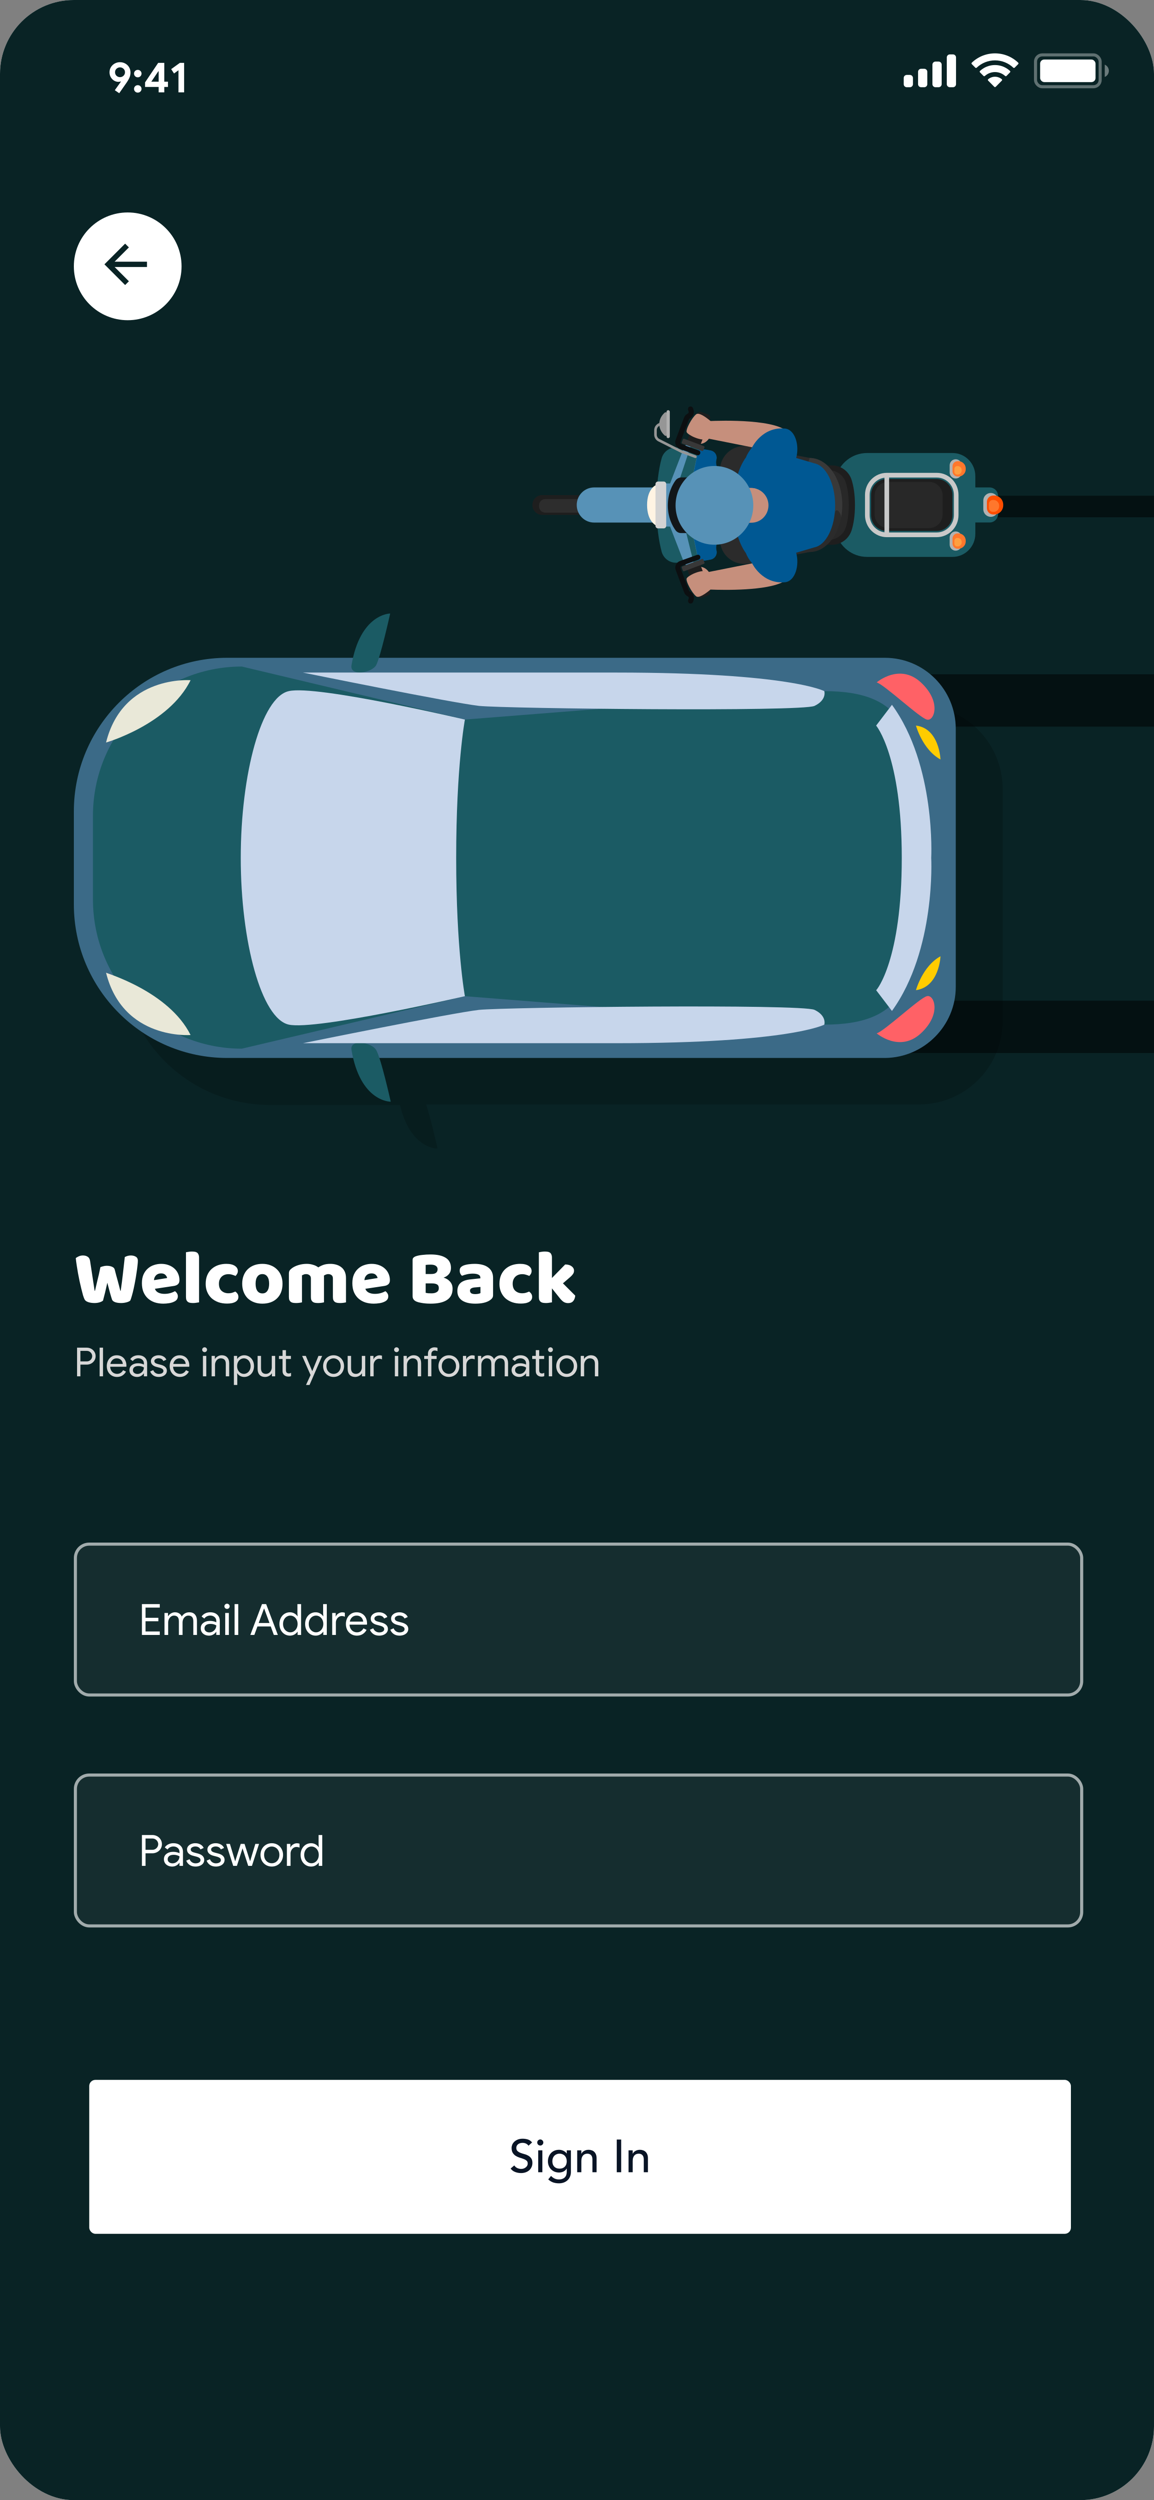 <svg width="375" height="812" viewBox="0 0 375 812" fill="none" xmlns="http://www.w3.org/2000/svg">
<rect x="0" y="0" width="375" height="812" fill="#808080" stroke="none"/>
<g clip-path="url(#clip0_8_7802)">
<rect width="375" height="812" rx="24" fill="white"/>
<rect width="375" height="812" fill="#092325"/>
<circle cx="41.5" cy="86.5" r="17.5" fill="white"/>
<g clip-path="url(#clip1_8_7802)">
<path d="M37.246 84.988H47.765V86.716H37.246L41.882 91.352L40.66 92.574L33.938 85.852L40.66 79.13L41.882 80.352L37.246 84.988Z" fill="#092325"/>
</g>
<rect x="29" y="675.5" width="319" height="50" rx="2" fill="white"/>
<path d="M167.116 703.28C167.376 703.67 167.706 703.96 168.106 704.15C168.516 704.33 168.936 704.42 169.366 704.42C169.606 704.42 169.851 704.385 170.101 704.315C170.351 704.235 170.576 704.12 170.776 703.97C170.986 703.82 171.156 703.635 171.286 703.415C171.416 703.195 171.481 702.94 171.481 702.65C171.481 702.24 171.351 701.93 171.091 701.72C170.831 701.5 170.506 701.32 170.116 701.18C169.736 701.03 169.316 700.89 168.856 700.76C168.406 700.62 167.986 700.43 167.596 700.19C167.216 699.95 166.896 699.63 166.636 699.23C166.376 698.82 166.246 698.27 166.246 697.58C166.246 697.27 166.311 696.94 166.441 696.59C166.581 696.24 166.796 695.92 167.086 695.63C167.376 695.34 167.746 695.1 168.196 694.91C168.656 694.71 169.206 694.61 169.846 694.61C170.426 694.61 170.981 694.69 171.511 694.85C172.041 695.01 172.506 695.335 172.906 695.825L171.736 696.89C171.556 696.61 171.301 696.385 170.971 696.215C170.641 696.045 170.266 695.96 169.846 695.96C169.446 695.96 169.111 696.015 168.841 696.125C168.581 696.225 168.371 696.36 168.211 696.53C168.051 696.69 167.936 696.865 167.866 697.055C167.806 697.245 167.776 697.42 167.776 697.58C167.776 698.03 167.906 698.375 168.166 698.615C168.426 698.855 168.746 699.05 169.126 699.2C169.516 699.35 169.936 699.485 170.386 699.605C170.846 699.725 171.266 699.895 171.646 700.115C172.036 700.325 172.361 700.615 172.621 700.985C172.881 701.345 173.011 701.845 173.011 702.485C173.011 702.995 172.911 703.455 172.711 703.865C172.521 704.275 172.261 704.62 171.931 704.9C171.601 705.18 171.211 705.395 170.761 705.545C170.311 705.695 169.831 705.77 169.321 705.77C168.641 705.77 167.996 705.65 167.386 705.41C166.776 705.17 166.291 704.8 165.931 704.3L167.116 703.28ZM174.896 698.39H176.246V705.5H174.896V698.39ZM174.581 695.84C174.581 695.57 174.676 695.34 174.866 695.15C175.066 694.95 175.301 694.85 175.571 694.85C175.841 694.85 176.071 694.95 176.261 695.15C176.461 695.34 176.561 695.57 176.561 695.84C176.561 696.11 176.461 696.345 176.261 696.545C176.071 696.735 175.841 696.83 175.571 696.83C175.301 696.83 175.066 696.735 174.866 696.545C174.676 696.345 174.581 696.11 174.581 695.84ZM185.52 705.44C185.52 705.98 185.425 706.47 185.235 706.91C185.055 707.36 184.795 707.745 184.455 708.065C184.115 708.395 183.705 708.65 183.225 708.83C182.745 709.01 182.215 709.1 181.635 709.1C180.955 709.1 180.33 709.005 179.76 708.815C179.2 708.625 178.665 708.295 178.155 707.825L179.07 706.685C179.42 707.065 179.8 707.35 180.21 707.54C180.62 707.74 181.085 707.84 181.605 707.84C182.105 707.84 182.52 707.765 182.85 707.615C183.18 707.475 183.44 707.29 183.63 707.06C183.83 706.83 183.97 706.565 184.05 706.265C184.13 705.975 184.17 705.68 184.17 705.38V704.33H184.125C183.865 704.76 183.51 705.08 183.06 705.29C182.62 705.49 182.155 705.59 181.665 705.59C181.145 705.59 180.66 705.5 180.21 705.32C179.77 705.13 179.39 704.875 179.07 704.555C178.75 704.225 178.5 703.84 178.32 703.4C178.14 702.95 178.05 702.465 178.05 701.945C178.05 701.425 178.135 700.94 178.305 700.49C178.475 700.03 178.715 699.63 179.025 699.29C179.345 698.95 179.725 698.685 180.165 698.495C180.615 698.305 181.115 698.21 181.665 698.21C182.145 698.21 182.61 698.315 183.06 698.525C183.52 698.735 183.88 699.03 184.14 699.41H184.17V698.39H185.52V705.44ZM181.83 699.47C181.47 699.47 181.145 699.535 180.855 699.665C180.565 699.785 180.32 699.955 180.12 700.175C179.92 700.385 179.765 700.645 179.655 700.955C179.545 701.255 179.49 701.585 179.49 701.945C179.49 702.665 179.7 703.245 180.12 703.685C180.54 704.115 181.11 704.33 181.83 704.33C182.55 704.33 183.12 704.115 183.54 703.685C183.96 703.245 184.17 702.665 184.17 701.945C184.17 701.585 184.115 701.255 184.005 700.955C183.895 700.645 183.74 700.385 183.54 700.175C183.34 699.955 183.095 699.785 182.805 699.665C182.515 699.535 182.19 699.47 181.83 699.47ZM187.564 698.39H188.914V699.485H188.944C189.114 699.105 189.409 698.8 189.829 698.57C190.249 698.33 190.734 698.21 191.284 698.21C191.624 698.21 191.949 698.265 192.259 698.375C192.579 698.475 192.854 698.635 193.084 698.855C193.324 699.075 193.514 699.36 193.654 699.71C193.794 700.05 193.864 700.455 193.864 700.925V705.5H192.514V701.3C192.514 700.97 192.469 700.69 192.379 700.46C192.289 700.22 192.169 700.03 192.019 699.89C191.869 699.74 191.694 699.635 191.494 699.575C191.304 699.505 191.104 699.47 190.894 699.47C190.614 699.47 190.354 699.515 190.114 699.605C189.874 699.695 189.664 699.84 189.484 700.04C189.304 700.23 189.164 700.475 189.064 700.775C188.964 701.075 188.914 701.43 188.914 701.84V705.5H187.564V698.39ZM200.419 694.88H201.859V705.5H200.419V694.88ZM204.249 698.39H205.599V699.485H205.629C205.799 699.105 206.094 698.8 206.514 698.57C206.934 698.33 207.419 698.21 207.969 698.21C208.309 698.21 208.634 698.265 208.944 698.375C209.264 698.475 209.539 698.635 209.769 698.855C210.009 699.075 210.199 699.36 210.339 699.71C210.479 700.05 210.549 700.455 210.549 700.925V705.5H209.199V701.3C209.199 700.97 209.154 700.69 209.064 700.46C208.974 700.22 208.854 700.03 208.704 699.89C208.554 699.74 208.379 699.635 208.179 699.575C207.989 699.505 207.789 699.47 207.579 699.47C207.299 699.47 207.039 699.515 206.799 699.605C206.559 699.695 206.349 699.84 206.169 700.04C205.989 700.23 205.849 700.475 205.749 700.775C205.649 701.075 205.599 701.43 205.599 701.84V705.5H204.249V698.39Z" fill="#091425"/>
<rect x="24" y="501" width="328" height="50" rx="5" fill="white" fill-opacity="0.05"/>
<rect x="24.5" y="501.5" width="327" height="49" rx="4.5" stroke="white" stroke-opacity="0.6"/>
<path d="M46.12 520.976H51.916V522.11H47.296V525.428H51.468V526.548H47.296V529.866H51.916V531H46.12V520.976ZM53.456 523.86H54.59V524.91H54.646C54.852 524.546 55.16 524.243 55.57 524C55.981 523.757 56.415 523.636 56.872 523.636C57.395 523.636 57.848 523.762 58.23 524.014C58.622 524.266 58.902 524.602 59.07 525.022C59.322 524.602 59.654 524.266 60.064 524.014C60.484 523.762 60.97 523.636 61.52 523.636C62.342 523.636 62.958 523.888 63.368 524.392C63.788 524.887 63.998 525.563 63.998 526.422V531H62.822V526.604C62.822 525.941 62.687 525.461 62.416 525.162C62.146 524.863 61.744 524.714 61.212 524.714C60.858 524.714 60.536 524.817 60.246 525.022C59.957 525.227 59.728 525.503 59.56 525.848C59.402 526.193 59.322 526.567 59.322 526.968V531H58.132V526.618C58.132 525.946 57.997 525.461 57.726 525.162C57.456 524.863 57.059 524.714 56.536 524.714C56.182 524.714 55.86 524.821 55.57 525.036C55.281 525.241 55.052 525.521 54.884 525.876C54.726 526.221 54.646 526.595 54.646 526.996V531H53.456V523.86ZM67.92 531.224C67.397 531.224 66.93 531.121 66.52 530.916C66.109 530.711 65.792 530.431 65.568 530.076C65.344 529.712 65.232 529.301 65.232 528.844C65.232 528.088 65.516 527.5 66.086 527.08C66.655 526.651 67.374 526.436 68.242 526.436C68.671 526.436 69.068 526.483 69.432 526.576C69.805 526.669 70.09 526.777 70.286 526.898V526.464C70.286 525.932 70.099 525.507 69.726 525.19C69.353 524.863 68.881 524.7 68.312 524.7C67.91 524.7 67.542 524.789 67.206 524.966C66.87 525.134 66.604 525.372 66.408 525.68L65.512 525.008C65.792 524.579 66.174 524.243 66.66 524C67.154 523.757 67.701 523.636 68.298 523.636C69.269 523.636 70.029 523.893 70.58 524.406C71.14 524.91 71.42 525.601 71.42 526.478V531H70.286V529.978H70.23C70.025 530.323 69.716 530.617 69.306 530.86C68.895 531.103 68.433 531.224 67.92 531.224ZM68.032 530.174C68.433 530.174 68.806 530.071 69.152 529.866C69.497 529.661 69.772 529.385 69.978 529.04C70.183 528.695 70.286 528.317 70.286 527.906C70.062 527.757 69.787 527.635 69.46 527.542C69.133 527.449 68.788 527.402 68.424 527.402C67.77 527.402 67.276 527.537 66.94 527.808C66.613 528.079 66.45 528.429 66.45 528.858C66.45 529.25 66.599 529.567 66.898 529.81C67.197 530.053 67.575 530.174 68.032 530.174ZM73.775 522.544C73.542 522.544 73.341 522.46 73.173 522.292C73.005 522.124 72.921 521.923 72.921 521.69C72.921 521.457 73.005 521.261 73.173 521.102C73.341 520.934 73.542 520.85 73.775 520.85C74.009 520.85 74.209 520.934 74.377 521.102C74.545 521.261 74.629 521.457 74.629 521.69C74.629 521.923 74.545 522.124 74.377 522.292C74.219 522.46 74.018 522.544 73.775 522.544ZM73.187 523.86H74.363V531H73.187V523.86ZM76.234 520.976H77.424V531H76.234V520.976ZM85.139 520.976H86.483L90.291 531H88.989L87.981 528.242H83.655L82.647 531H81.345L85.139 520.976ZM87.575 527.122L86.245 523.51L85.839 522.432H85.783L85.391 523.51L84.061 527.122H87.575ZM94.201 531.224C93.566 531.224 92.988 531.061 92.465 530.734C91.952 530.407 91.546 529.959 91.247 529.39C90.948 528.811 90.799 528.158 90.799 527.43C90.799 526.711 90.948 526.063 91.247 525.484C91.546 524.905 91.952 524.453 92.465 524.126C92.988 523.799 93.566 523.636 94.201 523.636C94.752 523.636 95.242 523.762 95.671 524.014C96.1 524.257 96.427 524.56 96.651 524.924H96.707L96.651 523.93V520.976H97.841V531H96.707V529.95H96.651C96.427 530.305 96.1 530.608 95.671 530.86C95.242 531.103 94.752 531.224 94.201 531.224ZM94.341 530.146C94.761 530.146 95.148 530.034 95.503 529.81C95.867 529.586 96.156 529.269 96.371 528.858C96.595 528.447 96.707 527.971 96.707 527.43C96.707 526.889 96.595 526.413 96.371 526.002C96.156 525.591 95.867 525.274 95.503 525.05C95.148 524.826 94.761 524.714 94.341 524.714C93.93 524.714 93.543 524.826 93.179 525.05C92.815 525.274 92.521 525.596 92.297 526.016C92.082 526.427 91.975 526.898 91.975 527.43C91.975 527.962 92.082 528.438 92.297 528.858C92.521 529.269 92.815 529.586 93.179 529.81C93.543 530.034 93.93 530.146 94.341 530.146ZM102.554 531.224C101.92 531.224 101.341 531.061 100.818 530.734C100.305 530.407 99.899 529.959 99.6 529.39C99.302 528.811 99.152 528.158 99.152 527.43C99.152 526.711 99.302 526.063 99.6 525.484C99.899 524.905 100.305 524.453 100.818 524.126C101.341 523.799 101.92 523.636 102.554 523.636C103.105 523.636 103.595 523.762 104.024 524.014C104.454 524.257 104.78 524.56 105.004 524.924H105.06L105.004 523.93V520.976H106.194V531H105.06V529.95H105.004C104.78 530.305 104.454 530.608 104.024 530.86C103.595 531.103 103.105 531.224 102.554 531.224ZM102.694 530.146C103.114 530.146 103.502 530.034 103.856 529.81C104.22 529.586 104.51 529.269 104.724 528.858C104.948 528.447 105.06 527.971 105.06 527.43C105.06 526.889 104.948 526.413 104.724 526.002C104.51 525.591 104.22 525.274 103.856 525.05C103.502 524.826 103.114 524.714 102.694 524.714C102.284 524.714 101.896 524.826 101.532 525.05C101.168 525.274 100.874 525.596 100.65 526.016C100.436 526.427 100.328 526.898 100.328 527.43C100.328 527.962 100.436 528.438 100.65 528.858C100.874 529.269 101.168 529.586 101.532 529.81C101.896 530.034 102.284 530.146 102.694 530.146ZM107.952 523.86H109.086V525.008H109.142C109.282 524.616 109.553 524.294 109.954 524.042C110.356 523.781 110.776 523.65 111.214 523.65C111.541 523.65 111.821 523.697 112.054 523.79V525.078C111.756 524.929 111.42 524.854 111.046 524.854C110.701 524.854 110.384 524.952 110.094 525.148C109.805 525.344 109.572 525.61 109.394 525.946C109.226 526.273 109.142 526.627 109.142 527.01V531H107.952V523.86ZM115.956 531.224C115.275 531.224 114.664 531.061 114.122 530.734C113.581 530.407 113.156 529.959 112.848 529.39C112.55 528.811 112.4 528.163 112.4 527.444C112.4 526.753 112.54 526.119 112.82 525.54C113.11 524.961 113.516 524.499 114.038 524.154C114.561 523.809 115.168 523.636 115.858 523.636C116.558 523.636 117.165 523.795 117.678 524.112C118.192 524.42 118.584 524.849 118.854 525.4C119.134 525.951 119.274 526.581 119.274 527.29C119.274 527.43 119.26 527.551 119.232 527.654H113.59C113.618 528.195 113.749 528.653 113.982 529.026C114.216 529.399 114.51 529.679 114.864 529.866C115.228 530.053 115.606 530.146 115.998 530.146C116.913 530.146 117.618 529.717 118.112 528.858L119.12 529.348C118.812 529.927 118.392 530.384 117.86 530.72C117.338 531.056 116.703 531.224 115.956 531.224ZM118.014 526.674C117.996 526.375 117.912 526.077 117.762 525.778C117.613 525.479 117.375 525.227 117.048 525.022C116.731 524.817 116.33 524.714 115.844 524.714C115.284 524.714 114.808 524.896 114.416 525.26C114.034 525.615 113.782 526.086 113.66 526.674H118.014ZM123.228 531.224C122.462 531.224 121.823 531.047 121.31 530.692C120.796 530.328 120.432 529.866 120.218 529.306L121.282 528.83C121.459 529.259 121.72 529.591 122.066 529.824C122.42 530.057 122.808 530.174 123.228 530.174C123.676 530.174 124.058 530.085 124.376 529.908C124.693 529.721 124.852 529.46 124.852 529.124C124.852 528.825 124.726 528.587 124.474 528.41C124.222 528.223 123.825 528.065 123.284 527.934L122.416 527.71C121.846 527.57 121.38 527.332 121.016 526.996C120.652 526.66 120.47 526.226 120.47 525.694C120.47 525.283 120.591 524.924 120.834 524.616C121.086 524.299 121.417 524.056 121.828 523.888C122.238 523.72 122.682 523.636 123.158 523.636C123.783 523.636 124.338 523.771 124.824 524.042C125.318 524.313 125.668 524.691 125.874 525.176L124.838 525.652C124.52 525.017 123.956 524.7 123.144 524.7C122.752 524.7 122.406 524.793 122.108 524.98C121.818 525.157 121.674 525.386 121.674 525.666C121.674 525.927 121.776 526.142 121.982 526.31C122.187 526.469 122.495 526.599 122.906 526.702L123.942 526.968C124.642 527.145 125.169 527.411 125.524 527.766C125.878 528.111 126.056 528.536 126.056 529.04C126.056 529.479 125.93 529.866 125.678 530.202C125.426 530.529 125.085 530.781 124.656 530.958C124.226 531.135 123.75 531.224 123.228 531.224ZM129.845 531.224C129.079 531.224 128.44 531.047 127.927 530.692C127.413 530.328 127.049 529.866 126.835 529.306L127.899 528.83C128.076 529.259 128.337 529.591 128.683 529.824C129.037 530.057 129.425 530.174 129.845 530.174C130.293 530.174 130.675 530.085 130.993 529.908C131.31 529.721 131.469 529.46 131.469 529.124C131.469 528.825 131.343 528.587 131.091 528.41C130.839 528.223 130.442 528.065 129.901 527.934L129.033 527.71C128.463 527.57 127.997 527.332 127.633 526.996C127.269 526.66 127.087 526.226 127.087 525.694C127.087 525.283 127.208 524.924 127.451 524.616C127.703 524.299 128.034 524.056 128.445 523.888C128.855 523.72 129.299 523.636 129.775 523.636C130.4 523.636 130.955 523.771 131.441 524.042C131.935 524.313 132.285 524.691 132.491 525.176L131.455 525.652C131.137 525.017 130.573 524.7 129.761 524.7C129.369 524.7 129.023 524.793 128.725 524.98C128.435 525.157 128.291 525.386 128.291 525.666C128.291 525.927 128.393 526.142 128.599 526.31C128.804 526.469 129.112 526.599 129.523 526.702L130.559 526.968C131.259 527.145 131.786 527.411 132.141 527.766C132.495 528.111 132.673 528.536 132.673 529.04C132.673 529.479 132.547 529.866 132.295 530.202C132.043 530.529 131.702 530.781 131.273 530.958C130.843 531.135 130.367 531.224 129.845 531.224Z" fill="white"/>
<rect x="24" y="576" width="328" height="50" rx="5" fill="white" fill-opacity="0.05"/>
<rect x="24.5" y="576.5" width="327" height="49" rx="4.5" stroke="white" stroke-opacity="0.6"/>
<path d="M46.12 595.976H49.494C50.054 595.976 50.572 596.102 51.048 596.354C51.524 596.606 51.902 596.961 52.182 597.418C52.471 597.866 52.616 598.375 52.616 598.944C52.616 599.513 52.471 600.027 52.182 600.484C51.902 600.932 51.524 601.282 51.048 601.534C50.572 601.786 50.054 601.912 49.494 601.912H47.296V606H46.12V595.976ZM49.522 600.778C49.895 600.778 50.222 600.689 50.502 600.512C50.791 600.335 51.015 600.106 51.174 599.826C51.333 599.546 51.412 599.252 51.412 598.944C51.412 598.636 51.333 598.342 51.174 598.062C51.015 597.782 50.791 597.553 50.502 597.376C50.222 597.199 49.895 597.11 49.522 597.11H47.296V600.778H49.522ZM55.957 606.224C55.434 606.224 54.968 606.121 54.557 605.916C54.146 605.711 53.829 605.431 53.605 605.076C53.381 604.712 53.269 604.301 53.269 603.844C53.269 603.088 53.554 602.5 54.123 602.08C54.692 601.651 55.411 601.436 56.279 601.436C56.708 601.436 57.105 601.483 57.469 601.576C57.842 601.669 58.127 601.777 58.323 601.898V601.464C58.323 600.932 58.136 600.507 57.763 600.19C57.39 599.863 56.918 599.7 56.349 599.7C55.948 599.7 55.579 599.789 55.243 599.966C54.907 600.134 54.641 600.372 54.445 600.68L53.549 600.008C53.829 599.579 54.212 599.243 54.697 599C55.192 598.757 55.738 598.636 56.335 598.636C57.306 598.636 58.066 598.893 58.617 599.406C59.177 599.91 59.457 600.601 59.457 601.478V606H58.323V604.978H58.267C58.062 605.323 57.754 605.617 57.343 605.86C56.932 606.103 56.47 606.224 55.957 606.224ZM56.069 605.174C56.47 605.174 56.844 605.071 57.189 604.866C57.534 604.661 57.81 604.385 58.015 604.04C58.22 603.695 58.323 603.317 58.323 602.906C58.099 602.757 57.824 602.635 57.497 602.542C57.17 602.449 56.825 602.402 56.461 602.402C55.808 602.402 55.313 602.537 54.977 602.808C54.65 603.079 54.487 603.429 54.487 603.858C54.487 604.25 54.636 604.567 54.935 604.81C55.234 605.053 55.612 605.174 56.069 605.174ZM63.536 606.224C62.771 606.224 62.131 606.047 61.618 605.692C61.105 605.328 60.741 604.866 60.526 604.306L61.59 603.83C61.767 604.259 62.029 604.591 62.374 604.824C62.729 605.057 63.116 605.174 63.536 605.174C63.984 605.174 64.367 605.085 64.684 604.908C65.001 604.721 65.16 604.46 65.16 604.124C65.16 603.825 65.034 603.587 64.782 603.41C64.53 603.223 64.133 603.065 63.592 602.934L62.724 602.71C62.155 602.57 61.688 602.332 61.324 601.996C60.96 601.66 60.778 601.226 60.778 600.694C60.778 600.283 60.899 599.924 61.142 599.616C61.394 599.299 61.725 599.056 62.136 598.888C62.547 598.72 62.99 598.636 63.466 598.636C64.091 598.636 64.647 598.771 65.132 599.042C65.627 599.313 65.977 599.691 66.182 600.176L65.146 600.652C64.829 600.017 64.264 599.7 63.452 599.7C63.06 599.7 62.715 599.793 62.416 599.98C62.127 600.157 61.982 600.386 61.982 600.666C61.982 600.927 62.085 601.142 62.29 601.31C62.495 601.469 62.803 601.599 63.214 601.702L64.25 601.968C64.95 602.145 65.477 602.411 65.832 602.766C66.187 603.111 66.364 603.536 66.364 604.04C66.364 604.479 66.238 604.866 65.986 605.202C65.734 605.529 65.393 605.781 64.964 605.958C64.535 606.135 64.059 606.224 63.536 606.224ZM70.153 606.224C69.388 606.224 68.749 606.047 68.235 605.692C67.722 605.328 67.358 604.866 67.143 604.306L68.207 603.83C68.385 604.259 68.646 604.591 68.991 604.824C69.346 605.057 69.733 605.174 70.153 605.174C70.601 605.174 70.984 605.085 71.301 604.908C71.619 604.721 71.777 604.46 71.777 604.124C71.777 603.825 71.651 603.587 71.399 603.41C71.147 603.223 70.751 603.065 70.209 602.934L69.341 602.71C68.772 602.57 68.305 602.332 67.941 601.996C67.577 601.66 67.395 601.226 67.395 600.694C67.395 600.283 67.517 599.924 67.759 599.616C68.011 599.299 68.343 599.056 68.753 598.888C69.164 598.72 69.607 598.636 70.083 598.636C70.709 598.636 71.264 598.771 71.749 599.042C72.244 599.313 72.594 599.691 72.799 600.176L71.763 600.652C71.446 600.017 70.881 599.7 70.069 599.7C69.677 599.7 69.332 599.793 69.033 599.98C68.744 600.157 68.599 600.386 68.599 600.666C68.599 600.927 68.702 601.142 68.907 601.31C69.113 601.469 69.421 601.599 69.831 601.702L70.867 601.968C71.567 602.145 72.095 602.411 72.449 602.766C72.804 603.111 72.981 603.536 72.981 604.04C72.981 604.479 72.855 604.866 72.603 605.202C72.351 605.529 72.011 605.781 71.581 605.958C71.152 606.135 70.676 606.224 70.153 606.224ZM73.495 598.86H74.713L76.421 604.502H76.434L78.227 598.86H79.459L81.264 604.488H81.278L82.972 598.86H84.177L81.867 606H80.662L78.814 600.302L76.981 606H75.79L73.495 598.86ZM88.315 606.224C87.615 606.224 86.985 606.056 86.425 605.72C85.865 605.384 85.426 604.927 85.109 604.348C84.801 603.769 84.647 603.13 84.647 602.43C84.647 601.73 84.801 601.091 85.109 600.512C85.426 599.933 85.865 599.476 86.425 599.14C86.985 598.804 87.615 598.636 88.315 598.636C89.015 598.636 89.645 598.804 90.205 599.14C90.765 599.476 91.199 599.933 91.507 600.512C91.824 601.091 91.983 601.73 91.983 602.43C91.983 603.13 91.824 603.769 91.507 604.348C91.199 604.927 90.765 605.384 90.205 605.72C89.645 606.056 89.015 606.224 88.315 606.224ZM88.315 605.146C88.753 605.146 89.159 605.039 89.533 604.824C89.915 604.6 90.219 604.283 90.443 603.872C90.676 603.461 90.793 602.981 90.793 602.43C90.793 601.879 90.676 601.399 90.443 600.988C90.219 600.577 89.915 600.265 89.533 600.05C89.159 599.826 88.753 599.714 88.315 599.714C87.876 599.714 87.465 599.826 87.083 600.05C86.7 600.265 86.392 600.577 86.159 600.988C85.935 601.399 85.823 601.879 85.823 602.43C85.823 602.981 85.935 603.461 86.159 603.872C86.392 604.283 86.7 604.6 87.083 604.824C87.465 605.039 87.876 605.146 88.315 605.146ZM93.228 598.86H94.362V600.008H94.418C94.558 599.616 94.828 599.294 95.23 599.042C95.631 598.781 96.051 598.65 96.49 598.65C96.816 598.65 97.096 598.697 97.33 598.79V600.078C97.031 599.929 96.695 599.854 96.322 599.854C95.976 599.854 95.659 599.952 95.37 600.148C95.08 600.344 94.847 600.61 94.67 600.946C94.502 601.273 94.418 601.627 94.418 602.01V606H93.228V598.86ZM101.078 606.224C100.443 606.224 99.865 606.061 99.342 605.734C98.829 605.407 98.422 604.959 98.124 604.39C97.825 603.811 97.676 603.158 97.676 602.43C97.676 601.711 97.825 601.063 98.124 600.484C98.422 599.905 98.829 599.453 99.342 599.126C99.865 598.799 100.443 598.636 101.078 598.636C101.629 598.636 102.119 598.762 102.548 599.014C102.977 599.257 103.304 599.56 103.528 599.924H103.584L103.528 598.93V595.976H104.718V606H103.584V604.95H103.528C103.304 605.305 102.977 605.608 102.548 605.86C102.119 606.103 101.629 606.224 101.078 606.224ZM101.218 605.146C101.638 605.146 102.025 605.034 102.38 604.81C102.744 604.586 103.033 604.269 103.248 603.858C103.472 603.447 103.584 602.971 103.584 602.43C103.584 601.889 103.472 601.413 103.248 601.002C103.033 600.591 102.744 600.274 102.38 600.05C102.025 599.826 101.638 599.714 101.218 599.714C100.807 599.714 100.42 599.826 100.056 600.05C99.692 600.274 99.398 600.596 99.174 601.016C98.959 601.427 98.852 601.898 98.852 602.43C98.852 602.962 98.959 603.438 99.174 603.858C99.398 604.269 99.692 604.586 100.056 604.81C100.42 605.034 100.807 605.146 101.218 605.146Z" fill="white"/>
<rect x="282" y="219" width="205" height="17" fill="black" fill-opacity="0.5"/>
<rect x="282" y="325" width="205" height="17" fill="black" fill-opacity="0.5"/>
<rect x="316" y="161" width="205" height="7" fill="black" fill-opacity="0.5"/>
<g clip-path="url(#clip2_8_7802)">
<path d="M129.985 358.875H87.805C61.043 358.875 39.421 337.214 39.421 310.404L39.421 277.557C39.421 250.746 61.043 229.085 87.805 229.085H129.985C133.353 214.704 142.214 214.704 142.214 214.704C142.214 214.704 140.087 224.291 138.492 229.085H298.708C313.773 229.085 325.824 241.336 325.824 256.251V331.532C325.824 346.624 313.596 358.697 298.708 358.697H138.492C140.087 363.669 142.214 373.079 142.214 373.079C142.214 373.079 133.353 373.257 129.985 358.875Z" fill="black" fill-opacity="0.18"/>
<path d="M310.581 320.524V236.72C310.581 223.936 300.302 213.638 287.541 213.638L73.802 213.638C46.331 213.638 24 236.01 24 263.53L24 293.714C24 321.234 46.331 343.605 73.802 343.605H287.718C300.302 343.428 310.581 333.13 310.581 320.524Z" fill="#3B6A87"/>
<path d="M297.644 294.424V262.82C297.644 237.252 293.39 224.469 267.869 224.469L151.075 233.701L78.587 216.479C51.826 216.479 30.204 238.14 30.204 264.95L30.204 292.115C30.204 318.926 51.826 340.587 78.587 340.587L151.075 323.542L267.869 332.775C293.39 332.775 297.644 319.991 297.644 294.424Z" fill="#1B5B64"/>
<path d="M114.211 216.125C113.679 219.676 120.591 218.61 122.186 216.125C123.604 213.639 126.794 199.257 126.794 199.257C126.794 199.257 117.047 199.257 114.211 216.125Z" fill="#1B5B64"/>
<path d="M98.437 218.434C98.437 218.434 146.466 228.199 155.682 229.264C164.898 230.152 260.425 231.217 264.679 229.264C268.755 227.311 267.869 224.47 267.869 224.47C267.869 224.47 256.703 218.434 200.344 218.434C143.985 218.434 98.437 218.434 98.437 218.434Z" fill="#C7D6EB"/>
<path d="M284.883 221.629C287.365 222.339 298.885 233.17 301.189 233.702C303.493 234.412 306.151 228.021 299.239 221.629C292.327 215.237 284.883 221.629 284.883 221.629Z" fill="#FF6166"/>
<path d="M297.644 235.655C297.644 235.655 299.771 243.468 305.619 246.664C305.619 246.664 305.265 236.543 297.644 235.655Z" fill="#FFCC00"/>
<path d="M61.928 220.919C61.928 220.919 39.951 219.143 34.457 241.16C34.457 241.16 54.839 235.3 61.928 220.919Z" fill="#E9E8D8"/>
<path d="M114.211 340.943C113.679 337.392 120.591 338.458 122.186 340.943C123.781 343.429 126.971 357.811 126.971 357.811C126.971 357.811 117.046 357.988 114.211 340.943Z" fill="#1B5B64"/>
<path d="M98.437 338.812C98.437 338.812 146.467 329.046 155.683 327.981C164.899 327.093 260.426 326.028 264.679 327.981C268.755 329.934 267.869 332.775 267.869 332.775C267.869 332.775 256.704 338.812 200.345 338.812C143.986 338.812 98.437 338.812 98.437 338.812Z" fill="#C7D6EB"/>
<path d="M151.075 233.702C151.075 233.702 102.691 222.338 93.83 224.469C84.968 226.422 78.234 251.279 78.234 278.622C78.234 305.965 84.968 330.822 93.83 332.775C102.691 334.728 151.075 323.542 151.075 323.542C151.075 323.542 148.24 308.451 148.24 278.622C148.24 248.793 151.075 233.702 151.075 233.702ZM293.036 278.622C293.036 245.42 284.707 235.655 284.707 235.655L289.846 228.908C304.202 248.616 302.607 278.622 302.607 278.622C302.607 278.622 304.202 308.451 289.846 328.336L284.707 321.589C284.884 321.589 293.036 311.824 293.036 278.622Z" fill="#C7D6EB"/>
<path d="M284.884 335.615C287.365 334.905 298.885 324.074 301.189 323.542C303.493 322.832 306.152 329.223 299.24 335.615C292.328 342.007 284.884 335.615 284.884 335.615Z" fill="#FF6166"/>
<path d="M297.644 321.589C297.644 321.589 299.77 313.777 305.619 310.581C305.619 310.581 305.265 320.524 297.644 321.589Z" fill="#FFCC00"/>
<path d="M61.928 336.148C61.928 336.148 39.952 337.924 34.458 315.907C34.458 316.085 54.839 321.944 61.928 336.148Z" fill="#E9E8D8"/>
</g>
<g clip-path="url(#clip3_8_7802)">
<path d="M230.793 141.74C229.538 144.281 227.336 144.45 226.026 143.999C224.715 143.519 224.018 143.547 223.935 143.377C223.851 143.208 223.962 142.248 224.743 142.22C225.524 142.192 226.75 142.756 227.642 141.853C228.562 140.978 230.793 141.74 230.793 141.74Z" fill="#C68F7C"/>
<path d="M230.792 186.515C229.537 183.974 227.335 183.805 226.025 184.257C224.714 184.737 224.017 184.708 223.934 184.878C223.85 185.047 223.962 186.007 224.742 186.035C225.523 186.064 226.749 185.499 227.642 186.402C228.562 187.306 230.792 186.515 230.792 186.515Z" fill="#C68F7C"/>
<path d="M229.064 164.014C229.064 165.793 227.642 167.233 225.886 167.233H176.178C174.421 167.233 172.999 165.793 172.999 164.014C172.999 162.236 174.421 160.796 176.178 160.796H225.886C227.642 160.796 229.064 162.236 229.064 164.014Z" fill="#1E1E1E"/>
<path d="M191.176 164.127V164.466C191.176 165.595 190.284 166.498 189.169 166.498H177.181C176.066 166.498 175.173 165.595 175.173 164.466V164.127C175.173 162.998 176.066 162.094 177.181 162.094H189.169C190.284 162.094 191.176 162.998 191.176 164.127Z" fill="#2D2D2D"/>
<path d="M243.477 164.015C243.477 167.149 240.968 169.718 237.845 169.718H193.044C189.949 169.718 187.412 167.177 187.412 164.015C187.412 160.881 189.921 158.312 193.044 158.312H237.873C240.968 158.312 243.477 160.853 243.477 164.015Z" fill="#5792B7"/>
<path d="M213.312 164.015C213.312 170.677 214.093 175.815 215.013 179.203C215.598 181.292 217.466 182.732 219.585 182.76C224.157 182.816 228.701 182.195 230.987 181.715C232.298 181.433 233.134 180.078 232.8 178.779C232.214 176.493 233.915 174.262 236.257 174.262H267.509C272.109 174.262 275.817 170.479 275.817 165.85V162.236C275.817 157.578 272.081 153.823 267.509 153.823H236.257C233.915 153.823 232.214 151.593 232.8 149.306C233.134 147.979 232.326 146.652 230.987 146.37C228.674 145.862 224.129 145.269 219.557 145.326C217.41 145.354 215.543 146.822 214.985 148.911C214.065 152.242 213.312 157.38 213.312 164.015Z" fill="#1B5B64"/>
<path d="M232.799 149.25C233.134 147.923 232.325 146.596 230.987 146.314C229.649 146.031 227.558 145.693 225.133 145.495C223.599 145.975 222.373 147.217 221.927 148.854C221.007 152.242 220.254 157.38 220.254 164.015C220.254 170.677 221.034 175.815 221.954 179.203C222.4 180.812 223.627 182.054 225.16 182.534C227.586 182.308 229.677 181.998 231.015 181.716C232.325 181.433 233.162 180.078 232.827 178.78C232.242 176.493 233.942 174.263 236.284 174.263H243.226H267.509C272.109 174.263 275.817 170.48 275.817 165.85V162.236C275.817 157.578 272.081 153.823 267.509 153.823H243.17H236.228C233.915 153.767 232.214 151.536 232.799 149.25Z" fill="#005893"/>
<path d="M236.927 174.235H254.63L261.627 172.993V163.987L229.427 164.439C229.455 164.467 230.793 174.235 236.927 174.235Z" fill="#1B5B64"/>
<path d="M236.926 153.767H254.629L261.627 155.009V164.015L229.426 163.563C229.454 163.535 230.792 153.767 236.926 153.767Z" fill="#1B5B64"/>
<path d="M263.439 164.015C263.439 165.455 262.268 166.64 260.846 166.64H231.991C230.569 166.64 229.398 165.455 229.398 164.015C229.398 162.575 230.569 161.389 231.991 161.389H260.846C262.268 161.389 263.439 162.547 263.439 164.015Z" fill="#FFC627"/>
<path d="M232.019 174.009C232.465 175.703 233.999 176.86 235.755 176.804C243.45 176.55 263.578 175.985 263.578 175.985C264.833 175.985 266.032 175.618 267.091 174.941V168.391L232.772 168.617C231.629 168.617 230.82 169.746 231.127 170.847C231.545 172.343 232.019 174.009 232.019 174.009Z" fill="#1E1E1E"/>
<path d="M232.02 154.021C232.466 152.327 233.999 151.17 235.755 151.226C243.45 151.48 263.579 152.045 263.579 152.045C264.833 152.045 266.032 152.412 267.091 153.089V159.639L232.772 159.385C231.629 159.385 230.821 158.256 231.128 157.155C231.546 155.686 232.02 154.021 232.02 154.021Z" fill="#1E1E1E"/>
<path d="M270.269 160.316H316.938V154.613C316.938 150.492 313.621 147.132 309.551 147.132H281.727C276.96 147.132 272.806 150.407 271.607 155.065L270.269 160.316Z" fill="#1B5B64"/>
<path d="M270.268 167.686H316.938V173.388C316.938 177.51 313.62 180.869 309.55 180.869H281.727C276.959 180.869 272.805 177.595 271.607 172.936L270.268 167.686Z" fill="#1B5B64"/>
<path d="M324.326 161.08V166.924C324.326 168.448 323.099 169.69 321.594 169.69H270.966C269.46 169.69 268.234 168.448 268.234 166.924V161.08C268.234 159.555 269.46 158.313 270.966 158.313H321.594C323.099 158.313 324.326 159.555 324.326 161.08Z" fill="#1B5B64"/>
<path d="M253.291 158.481C250.782 159.102 249.025 161.388 249.025 164.014C249.025 166.639 250.782 168.926 253.291 169.547C256.274 170.281 260.261 171.806 263.299 174.798C264.693 176.182 266.589 176.944 268.541 176.944H270.297C273.224 176.944 275.845 175.052 276.737 172.229C277.35 170.281 277.824 167.628 277.824 164.042C277.824 160.457 277.35 157.803 276.737 155.855C275.845 153.032 273.224 151.141 270.297 151.141H268.541C266.589 151.141 264.693 151.903 263.299 153.286C260.261 156.222 256.274 157.747 253.291 158.481Z" fill="#1E1E1E"/>
<path d="M254.238 159.159C252.036 159.696 250.503 161.728 250.503 164.015C250.503 166.302 252.036 168.335 254.238 168.871C256.859 169.52 260.372 170.847 263.02 173.473C264.247 174.687 265.92 175.364 267.648 175.364H269.21C271.774 175.364 274.088 173.698 274.869 171.214C275.399 169.52 275.817 167.177 275.817 164.015C275.817 160.853 275.399 158.538 274.869 156.816C274.088 154.332 271.774 152.666 269.21 152.666H267.648C265.92 152.666 264.275 153.344 263.02 154.558C260.372 157.183 256.887 158.482 254.238 159.159Z" fill="#282828"/>
<path d="M273.699 164.014C273.699 155.579 268.955 148.741 263.104 148.741C257.254 148.741 252.51 155.579 252.51 164.014C252.51 172.449 257.254 179.287 263.104 179.287C268.955 179.287 273.699 172.449 273.699 164.014Z" fill="#2B2B2B"/>
<path d="M271.245 166.639C271.775 164.466 273.392 166.809 273.336 168.051C273.587 166.752 273.699 165.397 273.699 164.014C273.699 155.573 268.959 148.741 263.105 148.741C262.213 148.741 261.348 148.91 260.54 149.192L260.066 161.021C260.066 161.021 268.987 163.223 271.245 166.639Z" fill="#393939"/>
<path d="M263.104 179.288L243.227 183.015C239.24 183.749 235.365 181.321 234.25 177.368C234.222 177.312 234.222 177.227 234.194 177.171C232.939 172.541 236.006 167.854 240.717 167.233C245.624 166.556 251.339 165.85 255.047 165.37C257.25 165.088 259.341 166.471 259.982 168.645L263.104 179.288Z" fill="#2B2B2B"/>
<path d="M263.104 148.713L243.226 144.987C239.24 144.253 235.365 146.681 234.249 150.633C234.221 150.689 234.221 150.774 234.194 150.831C232.939 155.461 236.006 160.147 240.717 160.768C245.624 161.446 251.339 162.151 255.047 162.631C257.25 162.914 259.34 161.53 259.982 159.356L263.104 148.713Z" fill="#2B2B2B"/>
<path d="M227.559 183.325L230.709 191.907C230.932 192.5 230.625 193.15 230.04 193.375L227.921 194.166C227.336 194.392 226.694 194.081 226.471 193.488L223.321 184.906C223.098 184.313 223.405 183.664 223.99 183.438L226.081 182.648C226.666 182.45 227.336 182.732 227.559 183.325Z" fill="#1E1E1E"/>
<path d="M222.261 145.354L217.745 157.014H214.204V171.016H217.745L222.261 182.676C222.596 183.551 223.572 184.031 224.464 183.748L225.579 183.41C226.471 183.127 227.001 182.224 226.806 181.292L224.408 169.746C226.443 168.475 227.753 166.386 227.753 164.015C227.753 161.643 226.443 159.554 224.408 158.284L226.806 146.737C227.001 145.806 226.471 144.902 225.579 144.62L224.464 144.281C223.572 143.999 222.596 144.451 222.261 145.354Z" fill="#5792B7"/>
<path d="M225.579 144.621L224.631 144.31L219.836 158.708C219.836 158.708 222.401 158.849 223.795 162.971C224.938 166.33 222.206 169.888 222.206 169.888L225.551 183.41C226.443 183.128 226.973 182.225 226.778 181.293L224.38 169.746C226.415 168.476 227.726 166.387 227.726 164.016C227.726 161.644 226.415 159.555 224.38 158.285L226.778 146.738C227.001 145.806 226.471 144.903 225.579 144.621Z" fill="#1B5B64"/>
<path d="M228.562 181.744L228.925 182.704C228.98 182.873 228.897 183.071 228.729 183.127L222.317 185.527C222.15 185.584 221.955 185.499 221.899 185.329L221.537 184.37C221.481 184.2 221.564 184.003 221.732 183.946L228.144 181.547C228.311 181.462 228.478 181.547 228.562 181.744Z" fill="#383838"/>
<path d="M227.559 144.676L230.709 136.094C230.932 135.501 230.625 134.852 230.04 134.626L227.949 133.835C227.363 133.609 226.722 133.92 226.499 134.513L223.349 143.095C223.126 143.688 223.432 144.337 224.018 144.563L226.109 145.354C226.666 145.579 227.335 145.269 227.559 144.676Z" fill="#1E1E1E"/>
<path d="M228.563 146.286L228.925 145.326C228.981 145.157 228.897 144.959 228.73 144.903L222.318 142.503C222.15 142.447 221.955 142.531 221.9 142.701L221.537 143.661C221.481 143.83 221.565 144.028 221.732 144.084L228.144 146.484C228.312 146.54 228.479 146.455 228.563 146.286Z" fill="#383838"/>
<path d="M311.474 160.74V167.29C311.474 171.242 308.296 174.46 304.393 174.46H288.168C284.264 174.46 281.086 171.242 281.086 167.29V160.74C281.086 156.788 284.264 153.569 288.168 153.569H304.393C308.296 153.541 311.474 156.759 311.474 160.74ZM282.592 167.29C282.592 170.423 285.101 172.936 288.168 172.936H304.393C307.488 172.936 309.969 170.395 309.969 167.29V160.74C309.969 157.606 307.46 155.094 304.393 155.094H288.168C285.073 155.094 282.592 157.634 282.592 160.74V167.29Z" fill="#C9C9C9"/>
<path d="M309.495 160.739V167.288C309.495 170.14 307.209 172.455 304.393 172.455H288.168C285.352 172.455 283.066 170.14 283.066 167.288V160.739C283.066 157.887 285.352 155.573 288.168 155.573H304.393C307.209 155.573 309.495 157.887 309.495 160.739Z" fill="#1E1E1E"/>
<path d="M306.316 160.966V167.064C306.316 169.52 304.337 171.524 301.911 171.524H288.613C286.187 171.524 284.208 169.52 284.208 167.064V160.966C284.208 158.51 286.187 156.505 288.613 156.505H301.911C304.365 156.505 306.316 158.51 306.316 160.966Z" fill="#282828"/>
<path d="M214.233 137.731C214.233 135.924 215.264 134.682 216.017 134.004C216.296 133.75 216.77 133.948 216.77 134.343V137.731V141.119C216.77 141.514 216.324 141.712 216.017 141.457C215.292 140.808 214.233 139.538 214.233 137.731Z" fill="#969696"/>
<path d="M217.661 141.769V133.751C217.661 133.469 217.438 133.215 217.131 133.215C216.853 133.215 216.602 133.44 216.602 133.751V141.769C216.602 142.051 216.825 142.305 217.131 142.305C217.438 142.277 217.661 142.051 217.661 141.769Z" fill="#AFAFAF"/>
<path d="M226.387 148.346C226.387 148.403 226.387 148.431 226.36 148.488C226.276 148.713 226.053 148.826 225.83 148.742L221.258 147.048C221.23 147.048 221.23 147.048 221.202 147.019L213.925 143.349C213.117 142.926 212.587 142.107 212.587 141.176V139.708C212.587 138.381 213.675 137.28 214.985 137.28H215.292C215.515 137.28 215.71 137.477 215.71 137.703C215.71 137.929 215.515 138.127 215.292 138.127H214.985C214.121 138.127 213.424 138.832 213.424 139.708V141.176C213.424 141.769 213.758 142.333 214.288 142.587L221.536 146.257L226.109 147.923C226.276 148.036 226.387 148.177 226.387 148.346Z" fill="#969696"/>
<path d="M287.415 154.303V173.698H288.92V154.303H287.415Z" fill="#C9C9C9"/>
<path d="M213.312 170.734C213.312 170.734 210.273 169.491 210.273 164.014C210.273 158.538 213.312 157.465 213.312 157.465V170.734Z" fill="#FFF4E3"/>
<path d="M216.49 157.211V170.79C216.49 171.242 216.128 171.609 215.682 171.609H213.814C213.368 171.609 213.006 171.242 213.006 170.79V157.211C213.006 156.759 213.368 156.392 213.814 156.392H215.682C216.128 156.392 216.49 156.759 216.49 157.211Z" fill="#D3D3D3"/>
<path d="M312.505 153.429V151.142C312.505 150.041 311.641 149.166 310.554 149.166C309.467 149.166 308.602 150.041 308.602 151.142V153.429C308.602 154.53 309.467 155.405 310.554 155.405C311.641 155.405 312.505 154.53 312.505 153.429Z" fill="#B2B2B2"/>
<path d="M313.816 152.384V152.186C313.816 150.859 312.757 149.786 311.447 149.786H311.168C310.248 149.786 309.523 150.549 309.523 151.452V153.089C309.523 154.021 310.276 154.755 311.168 154.755H311.447C312.757 154.783 313.816 153.71 313.816 152.384Z" fill="#FF772C"/>
<path d="M312.506 174.573V176.859C312.506 177.96 311.641 178.836 310.554 178.836C309.467 178.836 308.603 177.96 308.603 176.859V174.573C308.603 173.472 309.467 172.597 310.554 172.597C311.641 172.597 312.506 173.5 312.506 174.573Z" fill="#B2B2B2"/>
<path d="M313.816 175.617V175.815C313.816 177.141 312.757 178.214 311.446 178.214H311.168C310.247 178.214 309.523 177.452 309.523 176.549V174.911C309.523 173.979 310.275 173.245 311.168 173.245H311.446C312.757 173.217 313.816 174.29 313.816 175.617Z" fill="#FF772C"/>
<path d="M312.506 176.041V176.154C312.506 176.888 311.92 177.481 311.195 177.481H311.056C310.554 177.481 310.136 177.057 310.136 176.549V175.646C310.136 175.138 310.554 174.714 311.056 174.714H311.195C311.92 174.714 312.506 175.307 312.506 176.041Z" fill="#FF9F40"/>
<path d="M312.505 152.694V152.807C312.505 153.541 311.92 154.134 311.195 154.134H311.056C310.554 154.134 310.135 153.71 310.135 153.202V152.299C310.135 151.791 310.554 151.367 311.056 151.367H311.195C311.92 151.367 312.505 151.96 312.505 152.694Z" fill="#FF9F40"/>
<path d="M227.586 180.981C227.586 181.32 227.363 181.659 227.029 181.772L222.54 183.381L221.453 183.804C221.174 183.917 221.035 184.228 221.146 184.538L223.878 191.794C223.934 191.935 224.046 192.048 224.185 192.132C225.244 192.612 225.746 193.854 225.384 194.955L225.217 195.435C225.077 195.887 224.603 196.113 224.157 195.972C223.711 195.831 223.488 195.351 223.627 194.899L223.795 194.419C223.906 194.137 223.767 193.798 223.488 193.685C222.958 193.431 222.54 192.979 222.317 192.415L219.585 185.159C219.139 184.002 219.724 182.703 220.867 182.251L221.983 181.828C221.983 181.828 221.983 181.828 222.01 181.828L226.499 180.219C226.945 180.049 227.419 180.304 227.558 180.727C227.558 180.783 227.586 180.896 227.586 180.981Z" fill="#0C0F11"/>
<path d="M227.587 147.019C227.587 147.104 227.559 147.217 227.531 147.302C227.364 147.753 226.89 147.979 226.472 147.81L221.983 146.201C221.983 146.201 221.983 146.201 221.955 146.201L220.84 145.777C219.697 145.326 219.112 144.027 219.558 142.869L222.29 135.614C222.513 135.049 222.931 134.598 223.461 134.344C223.739 134.203 223.879 133.892 223.767 133.61L223.6 133.13C223.461 132.678 223.684 132.198 224.13 132.057C224.576 131.916 225.05 132.142 225.189 132.593L225.356 133.073C225.719 134.203 225.217 135.416 224.158 135.896C224.018 135.953 223.907 136.094 223.851 136.235L221.119 143.491C221.007 143.773 221.147 144.112 221.426 144.225L222.513 144.648L227.001 146.257C227.364 146.37 227.587 146.681 227.587 147.019Z" fill="#0C0F11"/>
<path d="M232.353 138.043C232.353 138.043 227.586 133.413 226.192 134.57C224.798 135.728 222.735 139.567 223.153 140.386C223.571 141.205 227.196 143.181 229.705 142.701C231.573 140.442 232.353 138.043 232.353 138.043Z" fill="#C68F7C"/>
<path d="M243.672 181.659C244.006 182.111 244.369 182.534 244.731 182.901L229.955 185.837C229.872 185.724 229.788 185.64 229.704 185.527C227.195 185.047 223.571 187.023 223.153 187.842C222.735 188.66 224.798 192.5 226.192 193.657C227.084 194.391 229.37 192.754 230.875 191.483C235.364 191.653 249.22 191.907 254.628 188.914C261.124 185.301 257.834 174.488 251.757 174.319C245.679 174.15 240.912 178.102 243.672 181.659Z" fill="#C68F7C"/>
<path d="M229.455 136.8C229.455 136.8 248.133 135.699 254.629 139.312C261.125 142.926 257.835 153.738 251.758 153.908C245.68 154.077 240.913 150.153 243.673 146.596C246.405 143.01 249.639 141.43 249.639 141.43L249.193 146.229L228.451 142.107L229.455 136.8Z" fill="#C68F7C"/>
<path d="M244.398 145.298C243.394 146.54 242.753 147.613 242.39 148.573C239.937 151.876 238.32 157.607 238.32 164.128C238.32 170.621 239.937 176.324 242.39 179.655C242.753 180.643 243.394 181.744 244.425 182.987C244.425 182.987 247.715 189.875 255.242 189.085C258.421 188.605 259.842 183.664 258.727 179.514L264.666 177.764C268.429 177.03 271.384 171.214 271.384 164.128C271.384 157.042 268.429 151.227 264.666 150.493L258.727 148.742C259.842 144.592 258.393 139.68 255.242 139.2C247.687 138.41 244.398 145.298 244.398 145.298Z" fill="#005893"/>
<path d="M242.919 157.777C242.919 157.777 243.003 157.692 243.142 157.522C243.003 157.664 242.919 157.777 242.919 157.777Z" fill="#00527F"/>
<path d="M219.53 156.025C218.554 157.352 217.02 160.09 217.02 164.127C217.02 168.164 218.554 170.903 219.53 172.229C219.948 172.794 220.617 173.133 221.314 173.133H224.715L221.425 164.099L224.715 155.065H221.314C220.617 155.121 219.948 155.46 219.53 156.025Z" fill="#121619"/>
<path d="M249.722 164.127C249.722 167.233 247.241 169.773 244.146 169.773H235.838C232.772 169.773 230.262 167.261 230.262 164.127C230.262 161.022 232.744 158.481 235.838 158.481H244.146C247.213 158.509 249.722 161.022 249.722 164.127Z" fill="#C68F7C"/>
<path d="M245.596 158.707C245.15 158.594 244.648 158.509 244.147 158.509H239.63L240.327 169.773H243.701C243.673 169.773 247.771 165.708 245.596 158.707Z" fill="#C68F7C"/>
<path d="M244.788 164.127C244.788 157.064 239.134 151.338 232.159 151.338C225.184 151.338 219.53 157.064 219.53 164.127C219.53 171.19 225.184 176.916 232.159 176.916C239.134 176.916 244.788 171.19 244.788 164.127Z" fill="#5792B7"/>
<path d="M324.382 165.399V162.576C324.382 161.22 323.295 160.119 321.956 160.119C320.618 160.119 319.531 161.22 319.531 162.576V165.399C319.531 166.754 320.618 167.855 321.956 167.855C323.295 167.855 324.382 166.754 324.382 165.399Z" fill="#B2B2B2"/>
<path d="M326 164.127V163.901C326 162.263 324.689 160.937 323.072 160.937H322.738C321.623 160.937 320.703 161.868 320.703 162.997V165.03C320.703 166.159 321.623 167.091 322.738 167.091H323.072C324.689 167.091 326 165.764 326 164.127Z" fill="#FF4E00"/>
<path d="M324.689 164.41V164.268C324.689 163.224 323.853 162.377 322.821 162.377H322.626C321.901 162.377 321.344 162.97 321.344 163.676V164.946C321.344 165.68 321.929 166.245 322.626 166.245H322.821C323.853 166.301 324.689 165.454 324.689 164.41Z" fill="#FF772C"/>
</g>
<path d="M25.04 437.692H28.173C28.693 437.692 29.174 437.809 29.616 438.043C30.058 438.277 30.409 438.606 30.669 439.031C30.938 439.447 31.072 439.919 31.072 440.448C31.072 440.977 30.938 441.453 30.669 441.878C30.409 442.294 30.058 442.619 29.616 442.853C29.174 443.087 28.693 443.204 28.173 443.204H26.132V447H25.04V437.692ZM28.199 442.151C28.546 442.151 28.849 442.069 29.109 441.904C29.378 441.739 29.586 441.527 29.733 441.267C29.88 441.007 29.954 440.734 29.954 440.448C29.954 440.162 29.88 439.889 29.733 439.629C29.586 439.369 29.378 439.157 29.109 438.992C28.849 438.827 28.546 438.745 28.199 438.745H26.132V442.151H28.199ZM32.373 437.692H33.478V447H32.373V437.692ZM38.002 447.208C37.37 447.208 36.802 447.056 36.299 446.753C35.797 446.45 35.402 446.034 35.116 445.505C34.839 444.968 34.7 444.365 34.7 443.698C34.7 443.057 34.83 442.467 35.09 441.93C35.359 441.393 35.736 440.964 36.221 440.643C36.707 440.322 37.27 440.162 37.911 440.162C38.561 440.162 39.125 440.309 39.601 440.604C40.078 440.89 40.442 441.289 40.693 441.8C40.953 442.311 41.083 442.896 41.083 443.555C41.083 443.685 41.07 443.798 41.044 443.893H35.805C35.831 444.396 35.953 444.82 36.169 445.167C36.386 445.514 36.659 445.774 36.988 445.947C37.326 446.12 37.677 446.207 38.041 446.207C38.891 446.207 39.545 445.808 40.004 445.011L40.94 445.466C40.654 446.003 40.264 446.428 39.77 446.74C39.285 447.052 38.696 447.208 38.002 447.208ZM39.913 442.983C39.896 442.706 39.818 442.428 39.679 442.151C39.541 441.874 39.32 441.64 39.016 441.449C38.722 441.258 38.349 441.163 37.898 441.163C37.378 441.163 36.936 441.332 36.572 441.67C36.217 441.999 35.983 442.437 35.87 442.983H39.913ZM44.559 447.208C44.074 447.208 43.64 447.113 43.259 446.922C42.878 446.731 42.583 446.471 42.375 446.142C42.167 445.804 42.063 445.423 42.063 444.998C42.063 444.296 42.327 443.75 42.856 443.36C43.385 442.961 44.052 442.762 44.858 442.762C45.257 442.762 45.625 442.805 45.963 442.892C46.31 442.979 46.574 443.078 46.756 443.191V442.788C46.756 442.294 46.583 441.9 46.236 441.605C45.889 441.302 45.452 441.15 44.923 441.15C44.55 441.15 44.208 441.232 43.896 441.397C43.584 441.553 43.337 441.774 43.155 442.06L42.323 441.436C42.583 441.037 42.938 440.725 43.389 440.5C43.848 440.275 44.355 440.162 44.91 440.162C45.811 440.162 46.518 440.4 47.029 440.877C47.549 441.345 47.809 441.986 47.809 442.801V447H46.756V446.051H46.704C46.513 446.372 46.227 446.645 45.846 446.87C45.465 447.095 45.036 447.208 44.559 447.208ZM44.663 446.233C45.036 446.233 45.382 446.138 45.703 445.947C46.024 445.756 46.279 445.501 46.47 445.18C46.661 444.859 46.756 444.508 46.756 444.127C46.548 443.988 46.292 443.876 45.989 443.789C45.686 443.702 45.365 443.659 45.027 443.659C44.42 443.659 43.961 443.785 43.649 444.036C43.346 444.287 43.194 444.612 43.194 445.011C43.194 445.375 43.333 445.67 43.61 445.895C43.887 446.12 44.238 446.233 44.663 446.233ZM51.597 447.208C50.886 447.208 50.292 447.043 49.816 446.714C49.339 446.376 49.001 445.947 48.802 445.427L49.79 444.985C49.955 445.384 50.197 445.691 50.518 445.908C50.847 446.125 51.207 446.233 51.597 446.233C52.013 446.233 52.368 446.151 52.663 445.986C52.958 445.813 53.105 445.57 53.105 445.258C53.105 444.981 52.988 444.76 52.754 444.595C52.52 444.422 52.151 444.274 51.649 444.153L50.843 443.945C50.314 443.815 49.881 443.594 49.543 443.282C49.205 442.97 49.036 442.567 49.036 442.073C49.036 441.692 49.148 441.358 49.374 441.072C49.608 440.777 49.916 440.552 50.297 440.396C50.678 440.24 51.09 440.162 51.532 440.162C52.112 440.162 52.628 440.288 53.079 440.539C53.538 440.79 53.863 441.141 54.054 441.592L53.092 442.034C52.797 441.445 52.273 441.15 51.519 441.15C51.155 441.15 50.834 441.237 50.557 441.41C50.288 441.575 50.154 441.787 50.154 442.047C50.154 442.29 50.249 442.489 50.44 442.645C50.63 442.792 50.916 442.914 51.298 443.009L52.26 443.256C52.91 443.421 53.4 443.668 53.729 443.997C54.058 444.318 54.223 444.712 54.223 445.18C54.223 445.587 54.106 445.947 53.872 446.259C53.638 446.562 53.322 446.796 52.923 446.961C52.524 447.126 52.082 447.208 51.597 447.208ZM58.442 447.208C57.809 447.208 57.242 447.056 56.739 446.753C56.236 446.45 55.842 446.034 55.556 445.505C55.279 444.968 55.14 444.365 55.14 443.698C55.14 443.057 55.27 442.467 55.53 441.93C55.798 441.393 56.175 440.964 56.661 440.643C57.146 440.322 57.709 440.162 58.351 440.162C59.001 440.162 59.564 440.309 60.041 440.604C60.517 440.89 60.882 441.289 61.133 441.8C61.393 442.311 61.523 442.896 61.523 443.555C61.523 443.685 61.51 443.798 61.484 443.893H56.245C56.271 444.396 56.392 444.82 56.609 445.167C56.825 445.514 57.099 445.774 57.428 445.947C57.766 446.12 58.117 446.207 58.481 446.207C59.33 446.207 59.984 445.808 60.444 445.011L61.38 445.466C61.094 446.003 60.704 446.428 60.21 446.74C59.724 447.052 59.135 447.208 58.442 447.208ZM60.353 442.983C60.336 442.706 60.258 442.428 60.119 442.151C59.98 441.874 59.759 441.64 59.456 441.449C59.161 441.258 58.788 441.163 58.338 441.163C57.818 441.163 57.376 441.332 57.012 441.67C56.657 441.999 56.422 442.437 56.31 442.983H60.353ZM66.488 439.148C66.271 439.148 66.085 439.07 65.929 438.914C65.773 438.758 65.695 438.572 65.695 438.355C65.695 438.138 65.773 437.956 65.929 437.809C66.085 437.653 66.271 437.575 66.488 437.575C66.704 437.575 66.891 437.653 67.047 437.809C67.203 437.956 67.281 438.138 67.281 438.355C67.281 438.572 67.203 438.758 67.047 438.914C66.899 439.07 66.713 439.148 66.488 439.148ZM65.942 440.37H67.034V447H65.942V440.37ZM68.77 440.37H69.823V441.345H69.875C70.057 441.016 70.347 440.738 70.746 440.513C71.145 440.279 71.57 440.162 72.02 440.162C72.817 440.162 73.424 440.396 73.84 440.864C74.265 441.323 74.477 441.952 74.477 442.749V447H73.372V442.918C73.372 442.303 73.225 441.856 72.93 441.579C72.635 441.302 72.233 441.163 71.721 441.163C71.366 441.163 71.045 441.263 70.759 441.462C70.482 441.661 70.265 441.926 70.109 442.255C69.953 442.576 69.875 442.914 69.875 443.269V447H68.77V440.37ZM76.005 440.37H77.058V441.358H77.11C77.31 441.02 77.609 440.738 78.007 440.513C78.415 440.279 78.87 440.162 79.372 440.162C79.962 440.162 80.499 440.314 80.984 440.617C81.47 440.92 81.851 441.341 82.128 441.878C82.406 442.415 82.544 443.018 82.544 443.685C82.544 444.361 82.406 444.968 82.128 445.505C81.851 446.034 81.47 446.45 80.984 446.753C80.499 447.056 79.962 447.208 79.372 447.208C78.87 447.208 78.415 447.095 78.007 446.87C77.609 446.636 77.31 446.354 77.11 446.025H77.058L77.11 446.935V449.808H76.005V440.37ZM79.242 446.207C79.624 446.207 79.983 446.103 80.321 445.895C80.659 445.687 80.928 445.392 81.127 445.011C81.335 444.621 81.439 444.179 81.439 443.685C81.439 443.191 81.335 442.753 81.127 442.372C80.928 441.982 80.659 441.683 80.321 441.475C79.983 441.267 79.624 441.163 79.242 441.163C78.861 441.163 78.501 441.267 78.163 441.475C77.825 441.683 77.557 441.978 77.357 442.359C77.158 442.74 77.058 443.182 77.058 443.685C77.058 444.188 77.158 444.63 77.357 445.011C77.557 445.392 77.825 445.687 78.163 445.895C78.501 446.103 78.861 446.207 79.242 446.207ZM86.168 447.208C85.371 447.208 84.76 446.974 84.335 446.506C83.919 446.038 83.711 445.384 83.711 444.543V440.37H84.816V444.374C84.816 445.007 84.959 445.47 85.245 445.765C85.531 446.06 85.917 446.207 86.402 446.207C86.775 446.207 87.104 446.107 87.39 445.908C87.685 445.709 87.91 445.449 88.066 445.128C88.231 444.807 88.313 444.469 88.313 444.114V440.37H89.418V447H88.365V446.038H88.313C88.131 446.367 87.841 446.645 87.442 446.87C87.044 447.095 86.619 447.208 86.168 447.208ZM93.662 447.104C93.393 447.104 93.142 447.061 92.908 446.974C92.683 446.887 92.492 446.77 92.336 446.623C92.163 446.458 92.033 446.268 91.946 446.051C91.859 445.834 91.816 445.57 91.816 445.258V441.371H90.659V440.37H91.816V438.498H92.921V440.37H94.533V441.371H92.921V444.985C92.921 445.349 92.99 445.618 93.129 445.791C93.294 445.982 93.532 446.077 93.844 446.077C94.095 446.077 94.338 446.003 94.572 445.856V446.935C94.442 446.996 94.308 447.039 94.169 447.065C94.039 447.091 93.87 447.104 93.662 447.104ZM100.924 446.584L98.181 440.37H99.377L101.457 445.297H101.483L103.485 440.37H104.681L100.586 449.808H99.442L100.924 446.584ZM108.4 447.208C107.75 447.208 107.165 447.052 106.645 446.74C106.125 446.428 105.718 446.003 105.423 445.466C105.137 444.929 104.994 444.335 104.994 443.685C104.994 443.035 105.137 442.441 105.423 441.904C105.718 441.367 106.125 440.942 106.645 440.63C107.165 440.318 107.75 440.162 108.4 440.162C109.05 440.162 109.635 440.318 110.155 440.63C110.675 440.942 111.078 441.367 111.364 441.904C111.659 442.441 111.806 443.035 111.806 443.685C111.806 444.335 111.659 444.929 111.364 445.466C111.078 446.003 110.675 446.428 110.155 446.74C109.635 447.052 109.05 447.208 108.4 447.208ZM108.4 446.207C108.808 446.207 109.185 446.107 109.531 445.908C109.887 445.7 110.168 445.405 110.376 445.024C110.593 444.643 110.701 444.196 110.701 443.685C110.701 443.174 110.593 442.727 110.376 442.346C110.168 441.965 109.887 441.674 109.531 441.475C109.185 441.267 108.808 441.163 108.4 441.163C107.993 441.163 107.612 441.267 107.256 441.475C106.901 441.674 106.615 441.965 106.398 442.346C106.19 442.727 106.086 443.174 106.086 443.685C106.086 444.196 106.19 444.643 106.398 445.024C106.615 445.405 106.901 445.7 107.256 445.908C107.612 446.107 107.993 446.207 108.4 446.207ZM115.431 447.208C114.634 447.208 114.023 446.974 113.598 446.506C113.182 446.038 112.974 445.384 112.974 444.543V440.37H114.079V444.374C114.079 445.007 114.222 445.47 114.508 445.765C114.794 446.06 115.18 446.207 115.665 446.207C116.038 446.207 116.367 446.107 116.653 445.908C116.948 445.709 117.173 445.449 117.329 445.128C117.494 444.807 117.576 444.469 117.576 444.114V440.37H118.681V447H117.628V446.038H117.576C117.394 446.367 117.104 446.645 116.705 446.87C116.306 447.095 115.882 447.208 115.431 447.208ZM120.313 440.37H121.366V441.436H121.418C121.548 441.072 121.799 440.773 122.172 440.539C122.545 440.296 122.935 440.175 123.342 440.175C123.645 440.175 123.905 440.218 124.122 440.305V441.501C123.845 441.362 123.533 441.293 123.186 441.293C122.865 441.293 122.571 441.384 122.302 441.566C122.033 441.748 121.817 441.995 121.652 442.307C121.496 442.61 121.418 442.94 121.418 443.295V447H120.313V440.37ZM128.86 439.148C128.643 439.148 128.457 439.07 128.301 438.914C128.145 438.758 128.067 438.572 128.067 438.355C128.067 438.138 128.145 437.956 128.301 437.809C128.457 437.653 128.643 437.575 128.86 437.575C129.076 437.575 129.263 437.653 129.419 437.809C129.575 437.956 129.653 438.138 129.653 438.355C129.653 438.572 129.575 438.758 129.419 438.914C129.271 439.07 129.085 439.148 128.86 439.148ZM128.314 440.37H129.406V447H128.314V440.37ZM131.142 440.37H132.195V441.345H132.247C132.429 441.016 132.72 440.738 133.118 440.513C133.517 440.279 133.942 440.162 134.392 440.162C135.19 440.162 135.796 440.396 136.212 440.864C136.637 441.323 136.849 441.952 136.849 442.749V447H135.744V442.918C135.744 442.303 135.597 441.856 135.302 441.579C135.008 441.302 134.605 441.163 134.093 441.163C133.738 441.163 133.417 441.263 133.131 441.462C132.854 441.661 132.637 441.926 132.481 442.255C132.325 442.576 132.247 442.914 132.247 443.269V447H131.142V440.37ZM139.069 441.371H137.847V440.37H139.069V439.655C139.069 439.239 139.165 438.875 139.355 438.563C139.546 438.251 139.802 438.013 140.122 437.848C140.443 437.675 140.798 437.588 141.188 437.588C141.561 437.588 141.886 437.64 142.163 437.744V438.823C142.007 438.762 141.86 438.715 141.721 438.68C141.583 438.637 141.418 438.615 141.227 438.615C140.941 438.615 140.694 438.719 140.486 438.927C140.278 439.126 140.174 439.408 140.174 439.772V440.37H141.877V441.371H140.174V447H139.069V441.371ZM145.877 447.208C145.227 447.208 144.642 447.052 144.122 446.74C143.602 446.428 143.195 446.003 142.9 445.466C142.614 444.929 142.471 444.335 142.471 443.685C142.471 443.035 142.614 442.441 142.9 441.904C143.195 441.367 143.602 440.942 144.122 440.63C144.642 440.318 145.227 440.162 145.877 440.162C146.527 440.162 147.112 440.318 147.632 440.63C148.152 440.942 148.555 441.367 148.841 441.904C149.136 442.441 149.283 443.035 149.283 443.685C149.283 444.335 149.136 444.929 148.841 445.466C148.555 446.003 148.152 446.428 147.632 446.74C147.112 447.052 146.527 447.208 145.877 447.208ZM145.877 446.207C146.284 446.207 146.661 446.107 147.008 445.908C147.363 445.7 147.645 445.405 147.853 445.024C148.07 444.643 148.178 444.196 148.178 443.685C148.178 443.174 148.07 442.727 147.853 442.346C147.645 441.965 147.363 441.674 147.008 441.475C146.661 441.267 146.284 441.163 145.877 441.163C145.47 441.163 145.088 441.267 144.733 441.475C144.378 441.674 144.092 441.965 143.875 442.346C143.667 442.727 143.563 443.174 143.563 443.685C143.563 444.196 143.667 444.643 143.875 445.024C144.092 445.405 144.378 445.7 144.733 445.908C145.088 446.107 145.47 446.207 145.877 446.207ZM150.439 440.37H151.492V441.436H151.544C151.674 441.072 151.925 440.773 152.298 440.539C152.671 440.296 153.061 440.175 153.468 440.175C153.771 440.175 154.031 440.218 154.248 440.305V441.501C153.971 441.362 153.659 441.293 153.312 441.293C152.991 441.293 152.697 441.384 152.428 441.566C152.159 441.748 151.943 441.995 151.778 442.307C151.622 442.61 151.544 442.94 151.544 443.295V447H150.439V440.37ZM155.314 440.37H156.367V441.345H156.419C156.61 441.007 156.896 440.725 157.277 440.5C157.658 440.275 158.061 440.162 158.486 440.162C158.971 440.162 159.392 440.279 159.747 440.513C160.111 440.747 160.371 441.059 160.527 441.449C160.761 441.059 161.069 440.747 161.45 440.513C161.84 440.279 162.291 440.162 162.802 440.162C163.565 440.162 164.137 440.396 164.518 440.864C164.908 441.323 165.103 441.952 165.103 442.749V447H164.011V442.918C164.011 442.303 163.885 441.856 163.634 441.579C163.383 441.302 163.01 441.163 162.516 441.163C162.187 441.163 161.888 441.258 161.619 441.449C161.35 441.64 161.138 441.895 160.982 442.216C160.835 442.537 160.761 442.883 160.761 443.256V447H159.656V442.931C159.656 442.307 159.53 441.856 159.279 441.579C159.028 441.302 158.659 441.163 158.174 441.163C157.845 441.163 157.546 441.263 157.277 441.462C157.008 441.653 156.796 441.913 156.64 442.242C156.493 442.563 156.419 442.909 156.419 443.282V447H155.314V440.37ZM168.745 447.208C168.259 447.208 167.826 447.113 167.445 446.922C167.063 446.731 166.769 446.471 166.561 446.142C166.353 445.804 166.249 445.423 166.249 444.998C166.249 444.296 166.513 443.75 167.042 443.36C167.57 442.961 168.238 442.762 169.044 442.762C169.442 442.762 169.811 442.805 170.149 442.892C170.495 442.979 170.76 443.078 170.942 443.191V442.788C170.942 442.294 170.768 441.9 170.422 441.605C170.075 441.302 169.637 441.15 169.109 441.15C168.736 441.15 168.394 441.232 168.082 441.397C167.77 441.553 167.523 441.774 167.341 442.06L166.509 441.436C166.769 441.037 167.124 440.725 167.575 440.5C168.034 440.275 168.541 440.162 169.096 440.162C169.997 440.162 170.703 440.4 171.215 440.877C171.735 441.345 171.995 441.986 171.995 442.801V447H170.942V446.051H170.89C170.699 446.372 170.413 446.645 170.032 446.87C169.65 447.095 169.221 447.208 168.745 447.208ZM168.849 446.233C169.221 446.233 169.568 446.138 169.889 445.947C170.209 445.756 170.465 445.501 170.656 445.18C170.846 444.859 170.942 444.508 170.942 444.127C170.734 443.988 170.478 443.876 170.175 443.789C169.871 443.702 169.551 443.659 169.213 443.659C168.606 443.659 168.147 443.785 167.835 444.036C167.531 444.287 167.38 444.612 167.38 445.011C167.38 445.375 167.518 445.67 167.796 445.895C168.073 446.12 168.424 446.233 168.849 446.233ZM175.953 447.104C175.684 447.104 175.433 447.061 175.199 446.974C174.974 446.887 174.783 446.77 174.627 446.623C174.454 446.458 174.324 446.268 174.237 446.051C174.15 445.834 174.107 445.57 174.107 445.258V441.371H172.95V440.37H174.107V438.498H175.212V440.37H176.824V441.371H175.212V444.985C175.212 445.349 175.281 445.618 175.42 445.791C175.585 445.982 175.823 446.077 176.135 446.077C176.386 446.077 176.629 446.003 176.863 445.856V446.935C176.733 446.996 176.599 447.039 176.46 447.065C176.33 447.091 176.161 447.104 175.953 447.104ZM178.879 439.148C178.662 439.148 178.476 439.07 178.32 438.914C178.164 438.758 178.086 438.572 178.086 438.355C178.086 438.138 178.164 437.956 178.32 437.809C178.476 437.653 178.662 437.575 178.879 437.575C179.096 437.575 179.282 437.653 179.438 437.809C179.594 437.956 179.672 438.138 179.672 438.355C179.672 438.572 179.594 438.758 179.438 438.914C179.291 439.07 179.104 439.148 178.879 439.148ZM178.333 440.37H179.425V447H178.333V440.37ZM184.153 447.208C183.503 447.208 182.918 447.052 182.398 446.74C181.878 446.428 181.471 446.003 181.176 445.466C180.89 444.929 180.747 444.335 180.747 443.685C180.747 443.035 180.89 442.441 181.176 441.904C181.471 441.367 181.878 440.942 182.398 440.63C182.918 440.318 183.503 440.162 184.153 440.162C184.803 440.162 185.388 440.318 185.908 440.63C186.428 440.942 186.831 441.367 187.117 441.904C187.412 442.441 187.559 443.035 187.559 443.685C187.559 444.335 187.412 444.929 187.117 445.466C186.831 446.003 186.428 446.428 185.908 446.74C185.388 447.052 184.803 447.208 184.153 447.208ZM184.153 446.207C184.561 446.207 184.938 446.107 185.284 445.908C185.64 445.7 185.921 445.405 186.129 445.024C186.346 444.643 186.454 444.196 186.454 443.685C186.454 443.174 186.346 442.727 186.129 442.346C185.921 441.965 185.64 441.674 185.284 441.475C184.938 441.267 184.561 441.163 184.153 441.163C183.746 441.163 183.365 441.267 183.009 441.475C182.654 441.674 182.368 441.965 182.151 442.346C181.943 442.727 181.839 443.174 181.839 443.685C181.839 444.196 181.943 444.643 182.151 445.024C182.368 445.405 182.654 445.7 183.009 445.908C183.365 446.107 183.746 446.207 184.153 446.207ZM188.715 440.37H189.768V441.345H189.82C190.002 441.016 190.293 440.738 190.691 440.513C191.09 440.279 191.515 440.162 191.965 440.162C192.763 440.162 193.369 440.396 193.785 440.864C194.21 441.323 194.422 441.952 194.422 442.749V447H193.317V442.918C193.317 442.303 193.17 441.856 192.875 441.579C192.581 441.302 192.178 441.163 191.666 441.163C191.311 441.163 190.99 441.263 190.704 441.462C190.427 441.661 190.21 441.926 190.054 442.255C189.898 442.576 189.82 442.914 189.82 443.269V447H188.715V440.37Z" fill="#D7D7D7"/>
<path d="M32.625 411.55C32.808 411.467 33.092 411.375 33.475 411.275C33.875 411.158 34.275 411.1 34.675 411.1C35.375 411.1 35.958 411.208 36.425 411.425C36.892 411.625 37.175 411.925 37.275 412.325C37.458 413.008 37.625 413.65 37.775 414.25C37.942 414.833 38.1 415.4 38.25 415.95C38.4 416.483 38.542 417.017 38.675 417.55C38.825 418.083 38.967 418.642 39.1 419.225H39.225C39.375 418.208 39.508 417.242 39.625 416.325C39.742 415.392 39.85 414.483 39.95 413.6C40.05 412.7 40.15 411.817 40.25 410.95C40.35 410.067 40.45 409.175 40.55 408.275C41.167 407.925 41.825 407.75 42.525 407.75C43.142 407.75 43.675 407.883 44.125 408.15C44.575 408.417 44.8 408.867 44.8 409.5C44.8 409.867 44.758 410.392 44.675 411.075C44.608 411.742 44.508 412.492 44.375 413.325C44.258 414.158 44.117 415.033 43.95 415.95C43.783 416.867 43.608 417.742 43.425 418.575C43.242 419.408 43.05 420.167 42.85 420.85C42.667 421.517 42.492 422.033 42.325 422.4C42.075 422.633 41.667 422.825 41.1 422.975C40.533 423.125 39.95 423.2 39.35 423.2C38.567 423.2 37.9 423.1 37.35 422.9C36.817 422.683 36.492 422.383 36.375 422C36.158 421.333 35.925 420.542 35.675 419.625C35.425 418.708 35.158 417.7 34.875 416.6C34.642 417.683 34.4 418.742 34.15 419.775C33.9 420.808 33.675 421.683 33.475 422.4C33.225 422.633 32.85 422.825 32.35 422.975C31.85 423.125 31.3 423.2 30.7 423.2C29.95 423.2 29.267 423.1 28.65 422.9C28.05 422.683 27.658 422.383 27.475 422C27.325 421.7 27.158 421.258 26.975 420.675C26.808 420.075 26.633 419.4 26.45 418.65C26.267 417.883 26.075 417.058 25.875 416.175C25.692 415.292 25.517 414.408 25.35 413.525C25.2 412.642 25.058 411.783 24.925 410.95C24.792 410.1 24.692 409.325 24.625 408.625C24.858 408.408 25.183 408.208 25.6 408.025C26.017 407.842 26.467 407.75 26.95 407.75C27.583 407.75 28.1 407.892 28.5 408.175C28.917 408.442 29.175 408.9 29.275 409.55C29.542 411.25 29.758 412.667 29.925 413.8C30.108 414.933 30.25 415.867 30.35 416.6C30.467 417.317 30.55 417.875 30.6 418.275C30.65 418.675 30.7 418.992 30.75 419.225H30.875C31.025 418.558 31.167 417.942 31.3 417.375C31.433 416.808 31.567 416.242 31.7 415.675C31.85 415.092 32 414.475 32.15 413.825C32.3 413.158 32.458 412.4 32.625 411.55ZM53.063 423.4C52.08 423.4 51.163 423.267 50.313 423C49.48 422.717 48.746 422.3 48.113 421.75C47.496 421.2 47.005 420.508 46.638 419.675C46.288 418.842 46.113 417.867 46.113 416.75C46.113 415.65 46.288 414.708 46.638 413.925C47.005 413.125 47.48 412.475 48.063 411.975C48.646 411.458 49.313 411.083 50.063 410.85C50.813 410.6 51.58 410.475 52.363 410.475C53.246 410.475 54.046 410.608 54.763 410.875C55.496 411.142 56.121 411.508 56.638 411.975C57.171 412.442 57.58 413 57.863 413.65C58.163 414.3 58.313 415.008 58.313 415.775C58.313 416.342 58.155 416.775 57.838 417.075C57.521 417.375 57.08 417.567 56.513 417.65L50.338 418.575C50.521 419.125 50.896 419.542 51.463 419.825C52.03 420.092 52.68 420.225 53.413 420.225C54.096 420.225 54.738 420.142 55.338 419.975C55.955 419.792 56.455 419.583 56.838 419.35C57.105 419.517 57.33 419.75 57.513 420.05C57.696 420.35 57.788 420.667 57.788 421C57.788 421.75 57.438 422.308 56.738 422.675C56.205 422.958 55.605 423.15 54.938 423.25C54.271 423.35 53.646 423.4 53.063 423.4ZM52.363 413.575C51.963 413.575 51.613 413.642 51.313 413.775C51.03 413.908 50.796 414.083 50.613 414.3C50.43 414.5 50.288 414.733 50.188 415C50.105 415.25 50.055 415.508 50.038 415.775L54.313 415.075C54.263 414.742 54.08 414.408 53.763 414.075C53.446 413.742 52.98 413.575 52.363 413.575ZM64.684 422.975C64.5 423.008 64.225 423.05 63.859 423.1C63.509 423.167 63.15 423.2 62.784 423.2C62.417 423.2 62.084 423.175 61.784 423.125C61.5 423.075 61.259 422.975 61.059 422.825C60.859 422.675 60.7 422.475 60.584 422.225C60.484 421.958 60.434 421.617 60.434 421.2V406.7C60.617 406.667 60.884 406.625 61.234 406.575C61.6 406.508 61.967 406.475 62.334 406.475C62.7 406.475 63.025 406.5 63.309 406.55C63.609 406.6 63.859 406.7 64.059 406.85C64.259 407 64.409 407.208 64.509 407.475C64.625 407.725 64.684 408.058 64.684 408.475V422.975ZM74.215 413.825C73.799 413.825 73.399 413.892 73.015 414.025C72.649 414.158 72.324 414.358 72.04 414.625C71.774 414.875 71.557 415.192 71.39 415.575C71.224 415.958 71.14 416.408 71.14 416.925C71.14 417.958 71.432 418.733 72.015 419.25C72.615 419.767 73.34 420.025 74.19 420.025C74.69 420.025 75.124 419.967 75.49 419.85C75.857 419.733 76.182 419.608 76.465 419.475C76.799 419.708 77.049 419.967 77.215 420.25C77.382 420.517 77.465 420.842 77.465 421.225C77.465 421.908 77.14 422.442 76.49 422.825C75.84 423.192 74.94 423.375 73.79 423.375C72.74 423.375 71.79 423.225 70.94 422.925C70.09 422.608 69.357 422.175 68.74 421.625C68.14 421.058 67.674 420.383 67.34 419.6C67.007 418.817 66.84 417.95 66.84 417C66.84 415.9 67.015 414.942 67.365 414.125C67.732 413.292 68.224 412.608 68.84 412.075C69.457 411.542 70.165 411.142 70.965 410.875C71.782 410.608 72.64 410.475 73.54 410.475C74.74 410.475 75.665 410.692 76.315 411.125C76.965 411.558 77.29 412.117 77.29 412.8C77.29 413.117 77.215 413.417 77.065 413.7C76.915 413.967 76.74 414.2 76.54 414.4C76.257 414.267 75.915 414.142 75.515 414.025C75.115 413.892 74.682 413.825 74.215 413.825ZM91.806 416.925C91.806 417.958 91.647 418.883 91.331 419.7C91.014 420.5 90.564 421.175 89.981 421.725C89.414 422.275 88.731 422.692 87.931 422.975C87.131 423.258 86.239 423.4 85.256 423.4C84.272 423.4 83.381 423.25 82.581 422.95C81.781 422.65 81.089 422.225 80.506 421.675C79.939 421.108 79.497 420.425 79.181 419.625C78.864 418.825 78.706 417.925 78.706 416.925C78.706 415.942 78.864 415.05 79.181 414.25C79.497 413.45 79.939 412.775 80.506 412.225C81.089 411.658 81.781 411.225 82.581 410.925C83.381 410.625 84.272 410.475 85.256 410.475C86.239 410.475 87.131 410.633 87.931 410.95C88.731 411.25 89.414 411.683 89.981 412.25C90.564 412.8 91.014 413.475 91.331 414.275C91.647 415.075 91.806 415.958 91.806 416.925ZM83.056 416.925C83.056 417.942 83.247 418.725 83.631 419.275C84.031 419.808 84.581 420.075 85.281 420.075C85.981 420.075 86.514 419.8 86.881 419.25C87.264 418.7 87.456 417.925 87.456 416.925C87.456 415.925 87.264 415.158 86.881 414.625C86.497 414.075 85.956 413.8 85.256 413.8C84.556 413.8 84.014 414.075 83.631 414.625C83.247 415.158 83.056 415.925 83.056 416.925ZM99.704 410.475C100.387 410.475 101.054 410.575 101.704 410.775C102.371 410.958 102.946 411.242 103.429 411.625C103.929 411.292 104.487 411.017 105.104 410.8C105.737 410.583 106.496 410.475 107.379 410.475C108.012 410.475 108.629 410.558 109.229 410.725C109.846 410.892 110.387 411.158 110.854 411.525C111.337 411.875 111.721 412.35 112.004 412.95C112.287 413.533 112.429 414.25 112.429 415.1V422.975C112.262 423.025 111.996 423.075 111.629 423.125C111.279 423.175 110.912 423.2 110.529 423.2C110.162 423.2 109.829 423.175 109.529 423.125C109.246 423.075 109.004 422.975 108.804 422.825C108.604 422.675 108.446 422.475 108.329 422.225C108.229 421.958 108.179 421.617 108.179 421.2V415.225C108.179 414.725 108.037 414.367 107.754 414.15C107.471 413.917 107.087 413.8 106.604 413.8C106.371 413.8 106.121 413.858 105.854 413.975C105.587 414.075 105.387 414.183 105.254 414.3C105.271 414.367 105.279 414.433 105.279 414.5C105.279 414.55 105.279 414.6 105.279 414.65V422.975C105.096 423.025 104.821 423.075 104.454 423.125C104.104 423.175 103.746 423.2 103.379 423.2C103.012 423.2 102.679 423.175 102.379 423.125C102.096 423.075 101.854 422.975 101.654 422.825C101.454 422.675 101.296 422.475 101.179 422.225C101.079 421.958 101.029 421.617 101.029 421.2V415.225C101.029 414.725 100.871 414.367 100.554 414.15C100.254 413.917 99.887 413.8 99.454 413.8C99.154 413.8 98.896 413.85 98.679 413.95C98.462 414.033 98.279 414.117 98.129 414.2V422.975C97.962 423.025 97.696 423.075 97.329 423.125C96.979 423.175 96.612 423.2 96.229 423.2C95.862 423.2 95.529 423.175 95.229 423.125C94.946 423.075 94.704 422.975 94.504 422.825C94.304 422.675 94.146 422.475 94.029 422.225C93.929 421.958 93.879 421.617 93.879 421.2V413.65C93.879 413.2 93.971 412.842 94.154 412.575C94.354 412.308 94.621 412.058 94.954 411.825C95.521 411.425 96.221 411.1 97.054 410.85C97.904 410.6 98.787 410.475 99.704 410.475ZM121.447 423.4C120.463 423.4 119.547 423.267 118.697 423C117.863 422.717 117.13 422.3 116.497 421.75C115.88 421.2 115.388 420.508 115.022 419.675C114.672 418.842 114.497 417.867 114.497 416.75C114.497 415.65 114.672 414.708 115.022 413.925C115.388 413.125 115.863 412.475 116.447 411.975C117.03 411.458 117.697 411.083 118.447 410.85C119.197 410.6 119.963 410.475 120.747 410.475C121.63 410.475 122.43 410.608 123.147 410.875C123.88 411.142 124.505 411.508 125.022 411.975C125.555 412.442 125.963 413 126.247 413.65C126.547 414.3 126.697 415.008 126.697 415.775C126.697 416.342 126.538 416.775 126.222 417.075C125.905 417.375 125.463 417.567 124.897 417.65L118.722 418.575C118.905 419.125 119.28 419.542 119.847 419.825C120.413 420.092 121.063 420.225 121.797 420.225C122.48 420.225 123.122 420.142 123.722 419.975C124.338 419.792 124.838 419.583 125.222 419.35C125.488 419.517 125.713 419.75 125.897 420.05C126.08 420.35 126.172 420.667 126.172 421C126.172 421.75 125.822 422.308 125.122 422.675C124.588 422.958 123.988 423.15 123.322 423.25C122.655 423.35 122.03 423.4 121.447 423.4ZM120.747 413.575C120.347 413.575 119.997 413.642 119.697 413.775C119.413 413.908 119.18 414.083 118.997 414.3C118.813 414.5 118.672 414.733 118.572 415C118.488 415.25 118.438 415.508 118.422 415.775L122.697 415.075C122.647 414.742 122.463 414.408 122.147 414.075C121.83 413.742 121.363 413.575 120.747 413.575ZM138.322 419.875C138.556 419.942 138.856 419.992 139.222 420.025C139.589 420.042 139.939 420.05 140.272 420.05C140.939 420.05 141.489 419.917 141.922 419.65C142.372 419.367 142.597 418.933 142.597 418.35C142.597 417.8 142.414 417.408 142.047 417.175C141.681 416.942 141.122 416.825 140.372 416.825H138.322V419.875ZM138.322 413.775H140.147C140.864 413.775 141.381 413.642 141.697 413.375C142.031 413.108 142.197 412.717 142.197 412.2C142.197 411.75 142.006 411.392 141.622 411.125C141.256 410.858 140.697 410.725 139.947 410.725C139.697 410.725 139.406 410.733 139.072 410.75C138.756 410.767 138.506 410.792 138.322 410.825V413.775ZM139.947 423.4C139.664 423.4 139.331 423.392 138.947 423.375C138.564 423.358 138.164 423.325 137.747 423.275C137.347 423.225 136.947 423.158 136.547 423.075C136.147 423.008 135.781 422.908 135.447 422.775C134.531 422.425 134.072 421.817 134.072 420.95V409.275C134.072 408.925 134.164 408.658 134.347 408.475C134.547 408.275 134.814 408.117 135.147 408C135.714 407.8 136.422 407.658 137.272 407.575C138.122 407.475 138.997 407.425 139.897 407.425C142.031 407.425 143.672 407.783 144.822 408.5C145.972 409.217 146.547 410.325 146.547 411.825C146.547 412.575 146.331 413.225 145.897 413.775C145.464 414.308 144.881 414.7 144.147 414.95C144.981 415.183 145.672 415.608 146.222 416.225C146.789 416.842 147.072 417.617 147.072 418.55C147.072 420.2 146.456 421.425 145.222 422.225C144.006 423.008 142.247 423.4 139.947 423.4ZM154.426 420.3C154.709 420.3 155.017 420.275 155.351 420.225C155.701 420.158 155.959 420.075 156.126 419.975V417.975L154.326 418.125C153.859 418.158 153.476 418.258 153.176 418.425C152.876 418.592 152.726 418.842 152.726 419.175C152.726 419.508 152.851 419.783 153.101 420C153.367 420.2 153.809 420.3 154.426 420.3ZM154.226 410.475C155.126 410.475 155.942 410.567 156.676 410.75C157.426 410.933 158.059 411.217 158.576 411.6C159.109 411.967 159.517 412.442 159.801 413.025C160.084 413.592 160.226 414.267 160.226 415.05V420.65C160.226 421.083 160.101 421.442 159.851 421.725C159.617 421.992 159.334 422.225 159.001 422.425C157.917 423.075 156.392 423.4 154.426 423.4C153.542 423.4 152.742 423.317 152.026 423.15C151.326 422.983 150.717 422.733 150.201 422.4C149.701 422.067 149.309 421.642 149.026 421.125C148.759 420.608 148.626 420.008 148.626 419.325C148.626 418.175 148.967 417.292 149.651 416.675C150.334 416.058 151.392 415.675 152.826 415.525L156.101 415.175V415C156.101 414.517 155.884 414.175 155.451 413.975C155.034 413.758 154.426 413.65 153.626 413.65C152.992 413.65 152.376 413.717 151.776 413.85C151.176 413.983 150.634 414.15 150.151 414.35C149.934 414.2 149.751 413.975 149.601 413.675C149.451 413.358 149.376 413.033 149.376 412.7C149.376 412.267 149.476 411.925 149.676 411.675C149.892 411.408 150.217 411.183 150.651 411C151.134 410.817 151.701 410.683 152.351 410.6C153.017 410.517 153.642 410.475 154.226 410.475ZM169.674 413.825C169.258 413.825 168.858 413.892 168.474 414.025C168.108 414.158 167.783 414.358 167.499 414.625C167.233 414.875 167.016 415.192 166.849 415.575C166.683 415.958 166.599 416.408 166.599 416.925C166.599 417.958 166.891 418.733 167.474 419.25C168.074 419.767 168.799 420.025 169.649 420.025C170.149 420.025 170.583 419.967 170.949 419.85C171.316 419.733 171.641 419.608 171.924 419.475C172.258 419.708 172.508 419.967 172.674 420.25C172.841 420.517 172.924 420.842 172.924 421.225C172.924 421.908 172.599 422.442 171.949 422.825C171.299 423.192 170.399 423.375 169.249 423.375C168.199 423.375 167.249 423.225 166.399 422.925C165.549 422.608 164.816 422.175 164.199 421.625C163.599 421.058 163.133 420.383 162.799 419.6C162.466 418.817 162.299 417.95 162.299 417C162.299 415.9 162.474 414.942 162.824 414.125C163.191 413.292 163.683 412.608 164.299 412.075C164.916 411.542 165.624 411.142 166.424 410.875C167.241 410.608 168.099 410.475 168.999 410.475C170.199 410.475 171.124 410.692 171.774 411.125C172.424 411.558 172.749 412.117 172.749 412.8C172.749 413.117 172.674 413.417 172.524 413.7C172.374 413.967 172.199 414.2 171.999 414.4C171.716 414.267 171.374 414.142 170.974 414.025C170.574 413.892 170.141 413.825 169.674 413.825ZM186.931 420.8C186.848 421.583 186.614 422.183 186.231 422.6C185.864 423.017 185.323 423.225 184.606 423.225C184.073 423.225 183.598 423.1 183.181 422.85C182.764 422.583 182.314 422.142 181.831 421.525L179.356 418.425V422.975C179.173 423.008 178.898 423.05 178.531 423.1C178.181 423.167 177.823 423.2 177.456 423.2C177.089 423.2 176.756 423.175 176.456 423.125C176.173 423.075 175.931 422.975 175.731 422.825C175.531 422.675 175.373 422.475 175.256 422.225C175.156 421.958 175.106 421.617 175.106 421.2V406.725C175.289 406.675 175.556 406.625 175.906 406.575C176.273 406.508 176.639 406.475 177.006 406.475C177.373 406.475 177.698 406.5 177.981 406.55C178.281 406.6 178.531 406.7 178.731 406.85C178.931 407 179.081 407.208 179.181 407.475C179.298 407.725 179.356 408.058 179.356 408.475V415.075L183.656 410.675C184.523 410.675 185.214 410.867 185.731 411.25C186.264 411.633 186.531 412.117 186.531 412.7C186.531 412.95 186.489 413.183 186.406 413.4C186.323 413.6 186.189 413.808 186.006 414.025C185.839 414.242 185.614 414.475 185.331 414.725C185.064 414.958 184.748 415.233 184.381 415.55L182.931 416.8L186.931 420.8Z" fill="white"/>
<rect opacity="0.35" x="336.5" y="17.833" width="21" height="10.333" rx="2.167" stroke="white"/>
<path opacity="0.4" d="M359 21V25C359.805 24.661 360.328 23.873 360.328 23C360.328 22.127 359.805 21.339 359 21Z" fill="white"/>
<rect x="338" y="19.333" width="18" height="7.333" rx="1.333" fill="white"/>
<path fill-rule="evenodd" clip-rule="evenodd" d="M323.33 19.608C325.546 19.608 327.677 20.46 329.283 21.986C329.404 22.104 329.598 22.103 329.717 21.983L330.873 20.816C330.933 20.756 330.967 20.673 330.966 20.588C330.966 20.502 330.931 20.42 330.87 20.36C326.655 16.321 320.005 16.321 315.79 20.36C315.729 20.42 315.694 20.502 315.694 20.588C315.693 20.673 315.727 20.756 315.787 20.816L316.943 21.983C317.062 22.103 317.256 22.104 317.377 21.986C318.983 20.459 321.114 19.608 323.33 19.608ZM323.33 23.404C324.548 23.404 325.722 23.856 326.624 24.673C326.746 24.789 326.939 24.787 327.058 24.668L328.212 23.501C328.273 23.44 328.307 23.357 328.306 23.27C328.305 23.184 328.27 23.102 328.208 23.042C325.459 20.486 321.204 20.486 318.455 23.042C318.393 23.102 318.358 23.184 318.357 23.271C318.356 23.357 318.39 23.44 318.451 23.501L319.605 24.668C319.724 24.787 319.917 24.789 320.039 24.673C320.941 23.857 322.114 23.404 323.33 23.404ZM325.643 25.957C325.645 26.044 325.611 26.127 325.549 26.188L323.552 28.204C323.493 28.263 323.414 28.296 323.33 28.296C323.247 28.296 323.167 28.263 323.109 28.204L321.111 26.188C321.049 26.127 321.015 26.044 321.017 25.957C321.019 25.871 321.056 25.789 321.121 25.731C322.396 24.652 324.264 24.652 325.54 25.731C325.604 25.789 325.642 25.871 325.643 25.957Z" fill="white"/>
<path fill-rule="evenodd" clip-rule="evenodd" d="M309.667 17.667H308.667C308.114 17.667 307.667 18.114 307.667 18.667V27.333C307.667 27.886 308.114 28.333 308.667 28.333H309.667C310.219 28.333 310.667 27.886 310.667 27.333V18.667C310.667 18.114 310.219 17.667 309.667 17.667ZM304 20H305C305.552 20 306 20.448 306 21V27.333C306 27.886 305.552 28.333 305 28.333H304C303.448 28.333 303 27.886 303 27.333V21C303 20.448 303.448 20 304 20ZM300.333 22.333H299.333C298.781 22.333 298.333 22.781 298.333 23.333V27.333C298.333 27.886 298.781 28.333 299.333 28.333H300.333C300.886 28.333 301.333 27.886 301.333 27.333V23.333C301.333 22.781 300.886 22.333 300.333 22.333ZM295.667 24.333H294.667C294.114 24.333 293.667 24.781 293.667 25.333V27.333C293.667 27.886 294.114 28.333 294.667 28.333H295.667C296.219 28.333 296.667 27.886 296.667 27.333V25.333C296.667 24.781 296.219 24.333 295.667 24.333Z" fill="white"/>
<path d="M37.312 29.3L39.286 26.528L39.202 26.444C38.988 26.537 38.745 26.584 38.474 26.584C37.989 26.584 37.522 26.453 37.074 26.192C36.636 25.921 36.276 25.548 35.996 25.072C35.726 24.596 35.59 24.064 35.59 23.476C35.59 22.86 35.744 22.3 36.052 21.796C36.37 21.292 36.785 20.9 37.298 20.62C37.821 20.34 38.376 20.2 38.964 20.2C39.636 20.2 40.234 20.354 40.756 20.662C41.279 20.961 41.685 21.367 41.974 21.88C42.264 22.393 42.408 22.949 42.408 23.546C42.408 24.143 42.292 24.703 42.058 25.226C41.834 25.749 41.498 26.327 41.05 26.962L38.74 30.28L37.312 29.3ZM39.006 25.058C39.436 25.058 39.809 24.909 40.126 24.61C40.453 24.302 40.616 23.919 40.616 23.462C40.616 23.005 40.453 22.627 40.126 22.328C39.809 22.029 39.436 21.88 39.006 21.88C38.568 21.88 38.185 22.029 37.858 22.328C37.541 22.627 37.382 23.005 37.382 23.462C37.382 23.919 37.541 24.302 37.858 24.61C38.185 24.909 38.568 25.058 39.006 25.058ZM44.776 25.114C44.44 25.114 44.151 24.997 43.908 24.764C43.675 24.521 43.558 24.232 43.558 23.896C43.558 23.56 43.675 23.275 43.908 23.042C44.151 22.809 44.44 22.692 44.776 22.692C45.112 22.692 45.397 22.809 45.63 23.042C45.873 23.275 45.994 23.56 45.994 23.896C45.994 24.232 45.873 24.521 45.63 24.764C45.397 24.997 45.112 25.114 44.776 25.114ZM44.776 30.084C44.44 30.084 44.151 29.967 43.908 29.734C43.675 29.491 43.558 29.202 43.558 28.866C43.558 28.53 43.675 28.245 43.908 28.012C44.151 27.779 44.44 27.662 44.776 27.662C45.112 27.662 45.397 27.779 45.63 28.012C45.873 28.245 45.994 28.53 45.994 28.866C45.994 29.202 45.873 29.491 45.63 29.734C45.397 29.967 45.112 30.084 44.776 30.084ZM51.554 28.236H47.144V26.752L51.4 20.424H53.388V26.528H54.578V28.236H53.388V30H51.554V28.236ZM51.554 26.528V23.154H51.442L49.174 26.528H51.554ZM57.993 22.818L56.551 23.868L55.627 22.454L58.441 20.424H59.827V30H57.993V22.818Z" fill="white"/>
</g>
<defs>
<clipPath id="clip0_8_7802">
<rect width="375" height="812" rx="24" fill="white"/>
</clipPath>
<clipPath id="clip1_8_7802">
<rect width="20.741" height="20.741" fill="white" transform="translate(30.481 75.481)"/>
</clipPath>
<clipPath id="clip2_8_7802">
<rect width="174" height="302" fill="white" transform="matrix(0 1 1 0 24 199)"/>
</clipPath>
<clipPath id="clip3_8_7802">
<rect width="64" height="153" fill="white" transform="matrix(0 -1 1 0 173 196)"/>
</clipPath>
</defs>
</svg>
